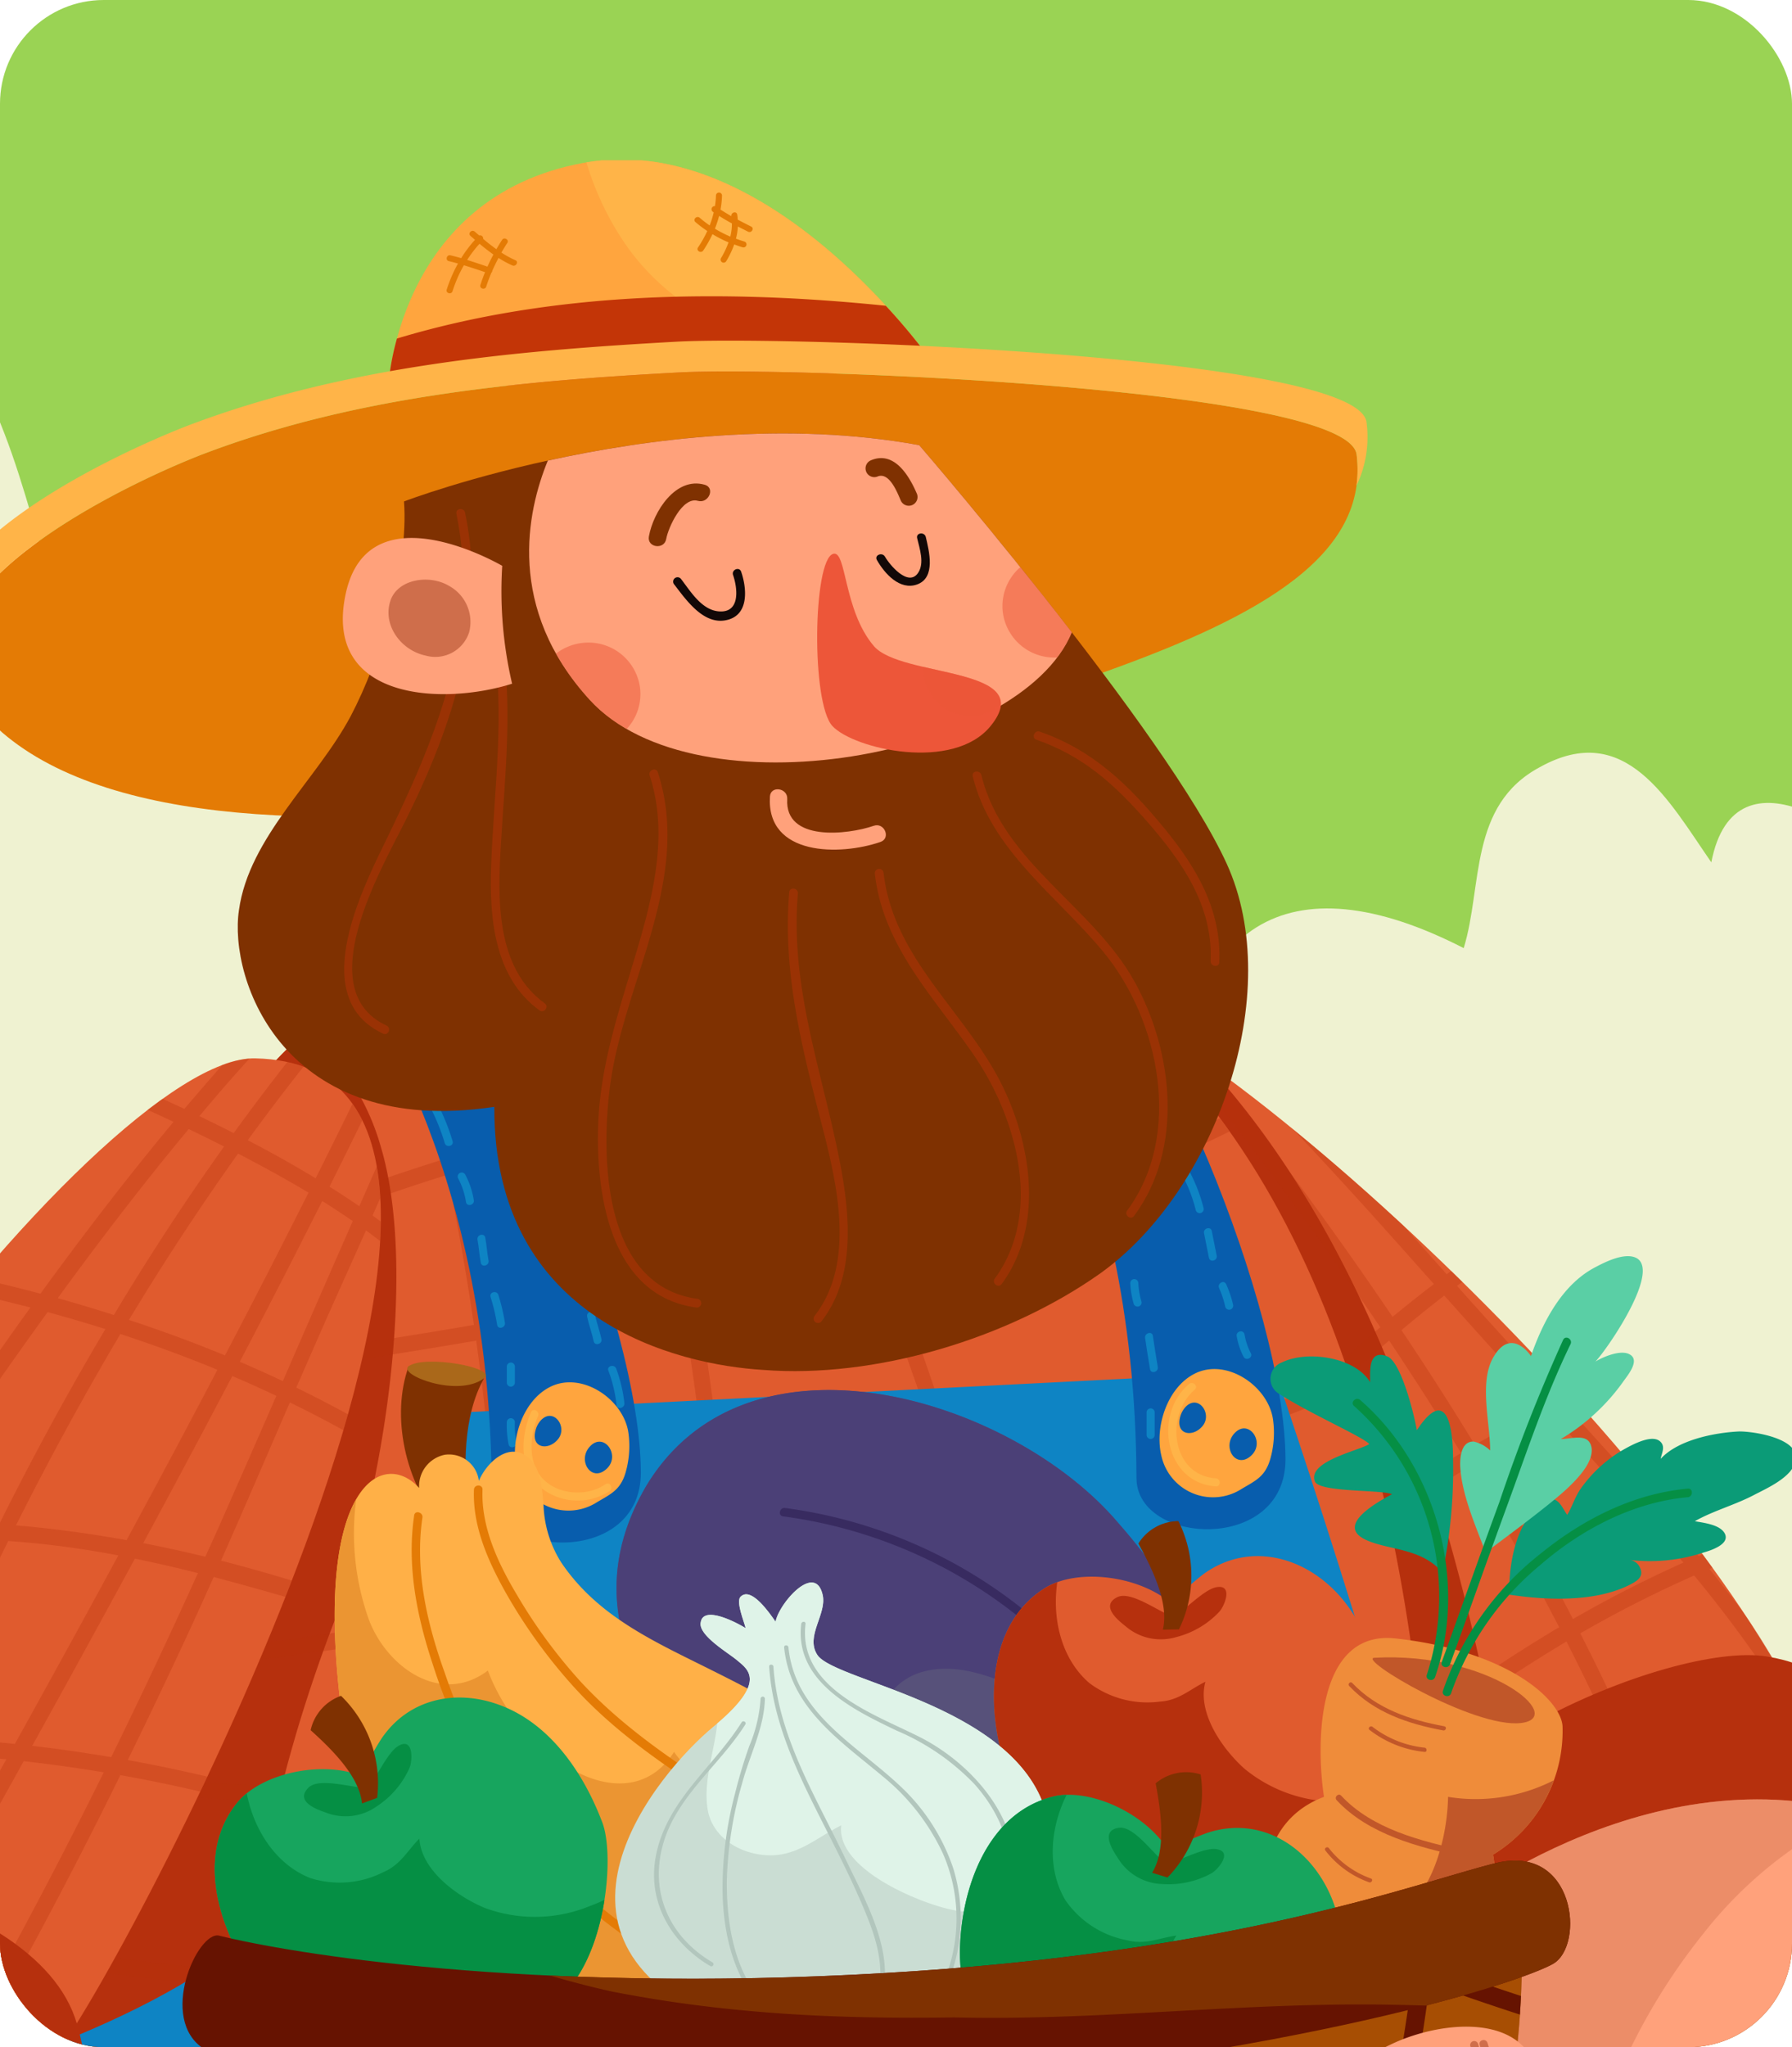 <svg xmlns="http://www.w3.org/2000/svg" xmlns:xlink="http://www.w3.org/1999/xlink" width="190" height="217" viewBox="0 0 190 217">
  <defs>
    <clipPath id="clip-path">
      <rect id="Rectángulo_405786" data-name="Rectángulo 405786" width="190" height="217" rx="11" transform="translate(180.051 3466)" fill="#9ad354"/>
    </clipPath>
    <clipPath id="clip-path-2">
      <rect id="Rectángulo_404820" data-name="Rectángulo 404820" width="266" height="200" rx="13" transform="translate(0 0.106)" fill="#fff"/>
    </clipPath>
  </defs>
  <g id="Grupo_1123437" data-name="Grupo 1123437" transform="translate(-180.051 -3466)">
    <rect id="Rectángulo_405485" data-name="Rectángulo 405485" width="190" height="217" rx="11" transform="translate(180.051 3466)" fill="#9ad354"/>
    <g id="Enmascarar_grupo_1098798" data-name="Enmascarar grupo 1098798" clip-path="url(#clip-path)">
      <g id="Enmascarar_grupo_1098770" data-name="Enmascarar grupo 1098770" transform="translate(159.051 3482.894)" clip-path="url(#clip-path-2)">
        <g id="Grupo_1112759" data-name="Grupo 1112759" transform="translate(-12.717 14.372)">
          <g id="Grupo_1112759-2" data-name="Grupo 1112759">
            <path id="Trazado_901856" data-name="Trazado 901856" d="M0,216.607c4.58-15.461,20.9-16.3,26.452-11.757,7.759,6.344,10.493,21.887,13.523,30.973,12.621-18.172,19.688,11.111,21.205,20.2,10.095-11.613,20.193,1.012,27.262,9.588,1.009-6.057,6.564-14.132,14.136-14.132,7.067.5,10.1,8.075,13.127,13.128,10.1-11.111,20.7,4.04,23.222,13.127,10.1-3.539,16.156,3.531,19.695,12.617.5-21.2,11.607-28.271,30.287-18.675,2.024-6.567.51-15.152,8.082-19.187,9.086-5.05,13.629,3.534,18.172,10.093,2.527-13.128,16.659-2.519,20.7,3.028,0-8.576,9.6-13.629,16.156-6.56,0-5.555-2.526-16.155,2.527-19.686,5.555-4.041,11.1,1,15.144,4.033-1.012-13.629,12.115-12.115,19.694-4.543,0-8.075-.509-16.156,7.572-20.193,7.572-4.039,14.132,1.009,15.144,9.091V388.176H0Z" transform="translate(0 -202.442)" fill="#eff2d1"/>
            <path id="Trazado_901857" data-name="Trazado 901857" d="M298.533,332.151a8.06,8.06,0,0,1-.358,2.522,11.038,11.038,0,0,1,.358-2.522c-.072-3.551-2.59-6.385-6.253-4.413-4.162,2.08-5.2,8.669-5.548,12.484-6.588-9.363-13.524,2.08-13.177,9.016-8.669-8.322-10.751,5.548-10.751,11.79-1.276-7.338-10.766-7.332-14.167-1.885a8.6,8.6,0,0,1-.744,1.538,7.656,7.656,0,0,1,.744-1.538c2.585-7.111-8.022-11.507-12.882-4.7,1.041-4.508,0-15.258-6.242-15.258-4.648,0-7.909,7.2-7.808,11.7a5.918,5.918,0,0,1,.18,1.479,6.755,6.755,0,0,1-.18-1.479c-1.075-4.173-6.78-4.527-10.224-2.335-4.162,2.427-4.856,7.976-5.548,12.484-5.482-5.16-13.36-1.62-12.762,5.316a6.073,6.073,0,0,1,.278,1.619,9.709,9.709,0,0,1-.278-1.619c-1.905-5.921-12.95-1.041-13.593,4.74-5.2-2.428-6.588-6.935-13.177-6.589-4.854,0-9.709,2.775-9.709,7.977-6.242-7.977-14.565-5.549-17.339,4.161-8.323-5.9-18.032-6.242-19.073,6.588-3.814-3.121-6.242-7.975-11.79-8.669-4.855-.347-10.057,3.121-11.791,7.975-.346-6.588-8.669-25.315-16.3-13.524,0-5.2,0-13.177-4.509-16.645a8.286,8.286,0,0,0-12.484,1.733c-2.428-5.895-4.508-13.87-11.79-15.951-5.895-1.388-9.709,1.733-10.75,7.628-1.04-5.2-3.814-10.4-9.71-11.1-6.242-1.041-7.282,3.121-9.363,7.629-1.733-2.775-3.121-10.056-6.242-11.1-4.854-1.387-7.282,5.2-7.629,8.669C5.609,336.4,3.769,331.73,0,329.672V433.7H312.1V323.727C306.948,322.811,300.155,325.973,298.533,332.151Z" transform="translate(0 -247.963)" fill="#eff2d1" style="mix-blend-mode: multiply;isolation: isolate"/>
          </g>
        </g>
        <g id="Grupo_1112758" data-name="Grupo 1112758" transform="translate(-27.922 0)">
          <g id="Grupo_1112757" data-name="Grupo 1112757" transform="translate(0)">
            <g id="Grupo_1112660" data-name="Grupo 1112660" transform="translate(163.528 89.357)">
              <g id="Grupo_1112659" data-name="Grupo 1112659" transform="translate(0)">
                <path id="Trazado_901710" data-name="Trazado 901710" d="M261.081,200.422c25.348,14.273,75.435,65.279,75.435,87.64,0,14.244-48.429,27.631-47.955,10.728S241.2,189.226,261.081,200.422Z" transform="translate(-256.241 -199.487)" fill="#e05b2e"/>
                <path id="Trazado_901711" data-name="Trazado 901711" d="M261.081,200.422c-19.883-11.2,27.954,81.467,27.48,98.368-.181,6.472,6.808,8.5,15.5,7.742-2.642-30.377-10.718-75.014-34.876-100.908A95.372,95.372,0,0,0,261.081,200.422Z" transform="translate(-256.241 -199.487)" fill="#b6300d"/>
              </g>
              <path id="Trazado_901712" data-name="Trazado 901712" d="M329.4,261.964c.107-.045.215-.088.324-.134q-.51-.7-1.035-1.412c-.138.058-.278.113-.415.172q-.986-1.192-1.992-2.369c-3.7-4.317-7.521-8.539-11.361-12.744.382-.161.77-.306,1.154-.461-.4-.446-.8-.89-1.2-1.336-.387.161-.775.311-1.159.476-3.709-4.054-7.426-8.1-11.076-12.2.19-.142.382-.279.572-.42q-.6-.583-1.189-1.161c-.157.119-.32.233-.478.352q-2.3-2.6-4.61-5.18c-3.95-3.658-7.887-7.1-11.688-10.2,4.816,5.079,9.5,10.288,14.145,15.527.263.3.531.59.8.887q-2.223,1.7-4.387,3.478c-6.246-9.241-12.907-18.221-19.8-26.983-1.618-1.15-3.187-2.216-4.691-3.176,8.1,10.108,15.927,20.506,23.189,31.264-.611.517-1.228,1.024-1.831,1.555-5.054,4.446-9.8,9.215-14.4,14.131.235.589.473,1.175.708,1.764,4.074-4.367,8.262-8.624,12.661-12.671,1.248-1.149,2.518-2.269,3.8-3.374q3.937,5.89,7.633,11.927-2.318,1.389-4.562,2.876a171.079,171.079,0,0,0-15.368,11.63q.338.848.672,1.69A182.782,182.782,0,0,1,298.8,254.41q2.517-1.706,5.149-3.292,5.041,8.356,9.518,17.016a178.83,178.83,0,0,0-22.682,16.1q.307.874.595,1.718a177.386,177.386,0,0,1,22.862-16.3,229.693,229.693,0,0,1,14.109,34.162.819.819,0,0,0,.28.4c.471-.2.935-.417,1.391-.633a.743.743,0,0,0-.024-.219,231.64,231.64,0,0,0-14.289-34.573,128.765,128.765,0,0,1,12.07-6.134,131.435,131.435,0,0,1,13.767,20.156,73.692,73.692,0,0,0-8.344-15.952Q331.348,264.377,329.4,261.964ZM296.747,236.65q2.234-1.875,4.54-3.665,5.351,5.989,10.769,11.916c-2.566,1.179-5.075,2.492-7.521,3.908Q300.775,242.65,296.747,236.65Zm18.185,30.621q-4.464-8.665-9.525-17.017a85.58,85.58,0,0,1,7.83-4.049c3.518,3.87,7.026,7.745,10.48,11.666q1.488,1.688,2.931,3.416A130.932,130.932,0,0,0,314.932,267.271Z" transform="translate(-262.763 -201.906)" fill="#b6300d" opacity="0.3"/>
              <path id="Trazado_901713" data-name="Trazado 901713" d="M321.583,365.81s-11.432-1.723-10.869-17.235,31.516-28.627,41.82-26.953S359,330.076,359,330.076s11.482,7.448,9.082,18.914S342.673,370.321,321.583,365.81Z" transform="translate(-279.809 -252.286)" fill="#b6300d"/>
            </g>
            <g id="Grupo_1112661" data-name="Grupo 1112661" transform="translate(195.904 173.839)">
              <path id="Trazado_901714" data-name="Trazado 901714" d="M360.914,349.287c8.52,10.074-1.29,42.739-42.531,55.729l-5.059-20.5,5.059-23.077S338.4,344.5,360.914,349.287Z" transform="translate(-313.324 -348.436)" fill="#ffa17b"/>
              <path id="Trazado_901715" data-name="Trazado 901715" d="M318.383,361.44l-5.059,23.077,5.059,20.5a86.144,86.144,0,0,0,18.55-8.251,23.489,23.489,0,0,0,.913-3.358c.433-2.273,1.407-9.631-2.056-10.065a64.867,64.867,0,0,1,11.146-20.669A44.2,44.2,0,0,1,359.6,351.635c.623-.336,1.348-.758,2.134-1.2a9.494,9.494,0,0,0-.82-1.144C338.4,344.5,318.383,361.44,318.383,361.44Z" transform="translate(-313.324 -348.436)" fill="#cf6e4b" opacity="0.4"/>
            </g>
            <g id="Grupo_1112662" data-name="Grupo 1112662" transform="translate(45.575 78.675)">
              <path id="Trazado_901716" data-name="Trazado 901716" d="M76.037,204.125C58.27,236,38.635,291.273,53.569,341.214h146.88s19.28-118.021-36.529-153.745C148.253,177.441,92.191,175.145,76.037,204.125Z" transform="translate(-48.281 -180.654)" fill="#e05b2e"/>
              <path id="Trazado_901717" data-name="Trazado 901717" d="M87.2,267.074c4.914-12.716,8.794-36.611,4.8-50A25.442,25.442,0,0,0,84.2,204.806a35.187,35.187,0,0,0-8.162,9.772c-17.768,31.873-37.4,87.148-22.469,137.089H86.685C77.089,336.562,72.168,305.983,87.2,267.074Z" transform="translate(-48.281 -191.107)" fill="#b6300d"/>
              <path id="Trazado_901718" data-name="Trazado 901718" d="M193.482,290.592a223.161,223.161,0,0,0-2.36-24.075q5.541-1.189,11.037-2.57c-.071-.588-.145-1.174-.221-1.762q-5.524,1.383-11.1,2.587a228.93,228.93,0,0,0-6.4-28.183q5.578-1.988,11.045-4.261c-.175-.544-.358-1.084-.539-1.626q-5.439,2.269-10.992,4.249-3.013-9.979-6.907-19.705-1.331-3.319-2.738-6.6,4.064-1.666,7.994-3.621-.5-.708-1.017-1.4-3.757,1.852-7.645,3.452-1.3-3.019-2.661-6.016c2.947.153,5.887.373,8.825.624q-.737-.928-1.5-1.824-4.048-.316-8.1-.509-2.673-5.836-5.534-11.582c-.147-.1-.286-.2-.433-.294a22.763,22.763,0,0,0-2.231-1.24q3.264,6.457,6.291,13.031a225.381,225.381,0,0,0-29.31.689q-3.946-9.752-8.387-19.295c-.622,0-1.246.01-1.873.022q4.517,9.59,8.49,19.433c-4.791.478-9.57,1.121-14.331,1.957-.193.035-.385.075-.579.109-1.347-6.929-2.818-13.832-4.37-20.718q-.852.108-1.7.23,2.329,10.363,4.377,20.808a192.189,192.189,0,0,0-19.918,4.938q-1.428-6.71-3.167-13.346c-.585-2.226-1.21-4.441-1.852-6.652q-.8.362-1.582.748,2.814,9.8,4.942,19.761-4.7,1.468-9.322,3.121A94.788,94.788,0,0,0,67.365,222.15q-.679,1.525-1.349,3.087c7.418-5.691,16.038-9.61,24.817-12.759q4.24-1.523,8.558-2.863,1.633,7.914,2.8,15.912c-12.823,2.2-25.721,4-38.624,5.64q-.355.892-.7,1.795c13.226-1.678,26.43-3.516,39.566-5.768a266.353,266.353,0,0,1,2.421,27.125c.011.284.014.57.023.855a407.2,407.2,0,0,1-49.509,6.466c-.516.033-1.032.056-1.548.086q-.2.847-.4,1.7a398.023,398.023,0,0,0,44.148-5.111c2.459-.419,4.911-.868,7.359-1.331q.231,8.748-.137,17.488a330.894,330.894,0,0,1-53.137-2.6q-.156.835-.306,1.674a332.678,332.678,0,0,0,49.937,2.7c1.138-.018,2.278-.044,3.417-.07q-.494,9.889-1.753,19.713a432.116,432.116,0,0,1-53.8-5.536c-.047.571-.092,1.143-.132,1.716a428.852,428.852,0,0,0,53.7,5.589,259.89,259.89,0,0,1-4.963,26.409A249.166,249.166,0,0,1,49.02,314.51c.047.61.1,1.217.153,1.827a250.986,250.986,0,0,0,48.164,9.356c-.67,2.687-1.372,5.367-2.127,8.034q-1.064,3.763-2.258,7.487H94.71c1.592-5.08,3.046-10.2,4.328-15.359,8.714.809,17.472,1.241,26.239,1.345.834.01,1.667.014,2.5.019q-.585,5-1.34,9.989-.306,2.005-.644,4.005h1.649q1.141-6.975,1.95-13.981c12.42.072,24.831-.2,37.2-1.019q.106,7.5-.181,15H168.1q.277-7.552.164-15.109,11.383-.8,22.715-2.29-.81,8.734-2.223,17.4h1.707q1.4-8.771,2.211-17.622,4.736-.654,9.459-1.451c.265-.046.529-.1.793-.141q.07-.883.138-1.8-5.1.9-10.233,1.636a246.8,246.8,0,0,0,.722-29.536q5.2-.767,10.39-1.672c-.011-.573-.024-1.15-.037-1.728Q198.7,289.813,193.482,290.592Zm-1.7.253q-12.855,1.857-25.81,2.994c-.263-2.067-.539-4.131-.846-6.193-.805-5.414-1.806-10.771-2.954-16.085q8.02-1.121,15.982-2.511,5.686-1,11.344-2.18A235.874,235.874,0,0,1,191.779,290.845Zm-60.58-15.96q14.713-1.109,29.336-3.1,2.316,11.019,3.745,22.2c-10.944.945-21.91,1.559-32.843,1.923Q131.621,285.4,131.2,274.885Zm-24.565-18.226c7.145-1.379,14.254-2.92,21.344-4.555Q129,262.635,129.5,273.2q-6.525.475-13.041.815-4.978.262-9.973.4c.028-.625.064-1.25.087-1.874Q106.857,264.6,106.634,256.659ZM129.447,250q-1.367-13.71-3.529-27.345,9.189-2,18.3-4.393,1.7,4.607,3.35,9.226c1.984,5.545,3.88,11.107,5.649,16.7-5.252,1.361-10.516,2.657-15.773,3.924Q133.452,249.077,129.447,250Zm8.455-.235c5.288-1.273,10.569-2.577,15.833-3.946,2.006,6.449,3.829,12.955,5.381,19.557q.552,2.346,1.06,4.7c-9.657,1.294-19.358,2.273-29.058,3.008q-.472-10.685-1.505-21.356Q133.76,250.757,137.9,249.761Zm51.321,15.358c-9.07,1.905-18.228,3.46-27.43,4.727-1.835-8.241-4.037-16.375-6.507-24.437,6.634-1.745,13.238-3.606,19.781-5.672q3.973-1.257,7.907-2.639A216.6,216.6,0,0,1,189.223,265.119Zm-10.91-41.938c1.525,4.047,2.9,8.148,4.159,12.285-9.086,3.183-18.359,5.871-27.687,8.314-2.713-8.719-5.729-17.358-8.909-25.96q7.535-2.023,14.978-4.343c4.006-1.256,7.98-2.641,11.887-4.192Q175.669,216.174,178.312,223.181Zm-9.243-22.227q1.528,3.364,2.991,6.757a231.546,231.546,0,0,1-26.781,8.492q-.826-2.214-1.664-4.429-1.942-5.128-3.981-10.224A220.37,220.37,0,0,1,169.069,200.953Zm-45.727,2.764c4.814-.868,9.657-1.525,14.518-2.005q2.984,7.421,5.758,14.923-2.595.675-5.178,1.327-6.372,1.611-12.792,3.006-1.377-8.582-3.012-17.115C122.87,203.809,123.106,203.759,123.342,203.717Zm-22.292,5.393a200.379,200.379,0,0,1,19.883-4.932q1.638,8.557,3.033,17.159-10,2.154-20.074,3.895Q102.7,217.133,101.05,209.111Zm3.083,17.785q9.4-1.639,18.752-3.59c.451-.1.9-.2,1.354-.294q2.158,13.641,3.569,27.363-10.587,2.415-21.233,4.479A266.045,266.045,0,0,0,104.133,226.9Zm2.271,49.241q11.581-.3,23.176-1.133.429,10.472.258,20.954c-.589.019-1.179.04-1.768.057q-11.734.339-23.428-.067Q105.9,286.088,106.4,276.137Zm21.557,49.437q-6.2-.092-12.373-.316-8.093-.3-16.155-1.035a261.509,261.509,0,0,0,4.984-26.509q4.581.151,9.167.2c5.4.044,10.8-.021,16.211-.154C129.585,307.034,128.992,316.31,127.961,325.573Zm1.621.026c1.016-9.266,1.6-18.564,1.813-27.876q16.568-.459,33.109-1.983.584,4.771,1.016,9.557.862,9.632,1.052,19.3C154.256,325.456,141.893,325.743,129.582,325.6Zm61.555-3.523q-11.4,1.574-22.908,2.407-.3-14.484-2.044-28.9,12.237-1.157,24.383-2.838c.423-.06.847-.128,1.271-.188.105,2.814.172,5.628.181,8.44Q192.047,311.554,191.136,322.076Z" transform="translate(-48.598 -180.655)" fill="#b6300d" opacity="0.3"/>
            </g>
            <g id="Grupo_1112695" data-name="Grupo 1112695" transform="translate(42.342 81.659)">
              <path id="Trazado_901719" data-name="Trazado 901719" d="M42.58,343.951s24.8-6.567,35.47-17.924c11.491-12.235,21.074-53.3,21.074-53.3l85.227-4.329s15.624,45.35,19.552,68.117v63.033H42.58Z" transform="translate(-42.58 -221.613)" fill="#0e84c4"/>
              <path id="Trazado_901720" data-name="Trazado 901720" d="M119.578,192.019s14.946,18.73,15.056,54.494c.022,7.14,15.822,7.978,15.8-1.994-.041-15.834-13.861-49.57-23.547-56.123Z" transform="translate(-75.906 -186.989)" fill="#085dad"/>
              <path id="Trazado_901721" data-name="Trazado 901721" d="M240.08,189.537s14.946,18.73,15.056,54.494c.022,7.14,15.821,7.979,15.8-1.994-.043-15.833-13.863-49.57-23.548-56.122Z" transform="translate(-128.061 -185.915)" fill="#085dad"/>
              <g id="Grupo_1112663" data-name="Grupo 1112663" transform="translate(73.625 70.705)">
                <path id="Trazado_901722" data-name="Trazado 901722" d="M234.748,320.455c-.035-2.966-.269-5.929-.6-8.876-.12-1.082-1.83-1.094-1.708,0,1,8.956,1.065,18.292-2.042,26.867-3.527,9.74-12.074,15.852-22.045,17.844a26.386,26.386,0,0,1-27.921-11.961c-5.446-8.5-6.61-19.164-6.284-29.058a89.179,89.179,0,0,1,11.98-1.677,370.283,370.283,0,0,1,43.8-1.162.855.855,0,0,0,0-1.709,376.311,376.311,0,0,0-43.8,1.162,86.215,86.215,0,0,0-13.041,1.88.866.866,0,0,0-.628.823c-.4,10.11.8,20.593,5.853,29.532a27.788,27.788,0,0,0,24.526,14.411c9.632.047,19.542-4.488,25.321-12.241C233.594,339,234.847,329.3,234.748,320.455Z" transform="translate(-172.387 -310.575)" fill="#085dad"/>
                <path id="Trazado_901723" data-name="Trazado 901723" d="M183.177,325.669a4.945,4.945,0,0,1-2.172.2c-1.075-.23-1.532,1.417-.454,1.649a6.842,6.842,0,0,0,3.081-.2C184.7,327.054,184.248,325.406,183.177,325.669Z" transform="translate(-175.654 -317.096)" fill="#085dad"/>
                <path id="Trazado_901724" data-name="Trazado 901724" d="M195.858,324.6a12.149,12.149,0,0,1-2.6.373.855.855,0,0,0,0,1.709,14.144,14.144,0,0,0,3.054-.436C197.383,325.99,196.928,324.342,195.858,324.6Z" transform="translate(-181.062 -316.634)" fill="#085dad"/>
                <path id="Trazado_901725" data-name="Trazado 901725" d="M209.548,322.816a10.822,10.822,0,0,1-2.4.375.855.855,0,0,0,0,1.709,12.957,12.957,0,0,0,2.853-.435A.856.856,0,0,0,209.548,322.816Z" transform="translate(-187.074 -315.861)" fill="#085dad"/>
                <path id="Trazado_901726" data-name="Trazado 901726" d="M220.684,322.784a.855.855,0,0,0,0,1.71h2.829a.855.855,0,0,0,0-1.71Z" transform="translate(-192.933 -315.859)" fill="#085dad"/>
                <path id="Trazado_901727" data-name="Trazado 901727" d="M235.547,322.465a4.626,4.626,0,0,1-2.174.2.855.855,0,0,0-.453,1.649,6.285,6.285,0,0,0,3.08-.2C237.072,323.853,236.617,322.2,235.547,322.465Z" transform="translate(-198.325 -315.709)" fill="#085dad"/>
                <path id="Trazado_901728" data-name="Trazado 901728" d="M247.755,322.43a.856.856,0,0,0,0,1.71h3.233a.856.856,0,0,0,0-1.71Z" transform="translate(-204.649 -315.706)" fill="#085dad"/>
                <path id="Trazado_901729" data-name="Trazado 901729" d="M264.5,322.074a.855.855,0,0,0,0,1.709h2.223a.855.855,0,0,0,0-1.709Z" transform="translate(-211.895 -315.552)" fill="#085dad"/>
              </g>
              <g id="Grupo_1112664" data-name="Grupo 1112664" transform="translate(57.012 12.554)">
                <path id="Trazado_901730" data-name="Trazado 901730" d="M143.163,208.681c.845,1.367,1.585,2.8,2.429,4.163.289.469,1.029.041.738-.43-.845-1.367-1.585-2.8-2.429-4.164-.288-.468-1.028-.039-.738.431Z" transform="translate(-143.096 -208.048)" fill="#0e84c4"/>
              </g>
              <g id="Grupo_1112676" data-name="Grupo 1112676" transform="translate(51.809 17.583)">
                <g id="Grupo_1112665" data-name="Grupo 1112665" transform="translate(9.355 2.973)">
                  <path id="Trazado_901731" data-name="Trazado 901731" d="M150.452,222.667a19.978,19.978,0,0,0,1.778,3.746c.31.451,1.051.024.737-.431a18.98,18.98,0,0,1-1.691-3.541c-.21-.5-1.038-.28-.824.226Z" transform="translate(-150.417 -222.158)" fill="#0e84c4"/>
                </g>
                <g id="Grupo_1112666" data-name="Grupo 1112666" transform="translate(12.332 10.058)">
                  <path id="Trazado_901732" data-name="Trazado 901732" d="M155.673,235.186a19.853,19.853,0,0,1,.5,3.009.427.427,0,0,0,.854,0,21.336,21.336,0,0,0-.535-3.237c-.1-.542-.919-.311-.824.227Z" transform="translate(-155.665 -234.65)" fill="#0e84c4"/>
                </g>
                <g id="Grupo_1112667" data-name="Grupo 1112667" transform="translate(14.738 15.804)">
                  <path id="Trazado_901733" data-name="Trazado 901733" d="M159.938,245.3c.5,1.336,1.056,2.654,1.561,3.99.193.51,1.019.29.824-.226-.5-1.337-1.056-2.654-1.561-3.991-.193-.511-1.02-.29-.824.227Z" transform="translate(-159.908 -244.779)" fill="#0e84c4"/>
                </g>
                <g id="Grupo_1112668" data-name="Grupo 1112668" transform="translate(17.012 22.899)">
                  <path id="Trazado_901734" data-name="Trazado 901734" d="M163.929,257.823c.188.88.506,1.724.694,2.6.115.538.938.311.824-.227-.188-.88-.506-1.724-.694-2.6-.115-.539-.939-.31-.824.227Z" transform="translate(-163.918 -257.289)" fill="#0e84c4"/>
                </g>
                <g id="Grupo_1112669" data-name="Grupo 1112669">
                  <path id="Trazado_901735" data-name="Trazado 901735" d="M133.989,217.55a21.629,21.629,0,0,1,1.865,4.409c.174.521,1,.3.824-.227a22.659,22.659,0,0,0-1.952-4.612.427.427,0,0,0-.737.43Z" transform="translate(-133.924 -216.916)" fill="#0e84c4"/>
                </g>
                <g id="Grupo_1112670" data-name="Grupo 1112670" transform="translate(3.3 8.15)">
                  <path id="Trazado_901736" data-name="Trazado 901736" d="M139.8,231.923a8.039,8.039,0,0,1,.824,2.5c.108.541.932.311.824-.227a8.751,8.751,0,0,0-.91-2.7.427.427,0,0,0-.738.43Z" transform="translate(-139.743 -231.284)" fill="#0e84c4"/>
                </g>
                <g id="Grupo_1112671" data-name="Grupo 1112671" transform="translate(5.391 14.743)">
                  <path id="Trazado_901737" data-name="Trazado 901737" d="M143.437,243.446c.151.8.195,1.624.347,2.429.1.541.926.311.824-.227-.153-.805-.2-1.624-.347-2.429-.1-.542-.926-.311-.824.227Z" transform="translate(-143.429 -242.909)" fill="#0e84c4"/>
                </g>
                <g id="Grupo_1112672" data-name="Grupo 1112672" transform="translate(6.764 20.828)">
                  <path id="Trazado_901738" data-name="Trazado 901738" d="M145.873,254.16a20.639,20.639,0,0,1,.694,2.949c.091.542.915.312.824-.227a20.375,20.375,0,0,0-.694-2.949c-.17-.522-1-.3-.824.226Z" transform="translate(-145.85 -253.637)" fill="#0e84c4"/>
                </g>
                <g id="Grupo_1112673" data-name="Grupo 1112673" transform="translate(8.507 28.285)">
                  <path id="Trazado_901739" data-name="Trazado 901739" d="M148.922,267.2v1.737a.428.428,0,0,0,.855,0V267.2a.428.428,0,0,0-.855,0Z" transform="translate(-148.922 -266.784)" fill="#0e84c4"/>
                </g>
                <g id="Grupo_1112674" data-name="Grupo 1112674" transform="translate(8.507 34.184)">
                  <path id="Trazado_901740" data-name="Trazado 901740" d="M148.922,277.6a10.3,10.3,0,0,0,.189,2.368c.125.537.949.309.824-.227a9.36,9.36,0,0,1-.158-2.141.428.428,0,0,0-.855,0Z" transform="translate(-148.922 -277.185)" fill="#0e84c4"/>
                </g>
                <g id="Grupo_1112675" data-name="Grupo 1112675" transform="translate(19.245 28.647)">
                  <path id="Trazado_901741" data-name="Trazado 901741" d="M167.888,267.934a15.172,15.172,0,0,1,.867,3.644c.078.543.9.31.824-.227a15.126,15.126,0,0,0-.867-3.644c-.205-.5-1.032-.282-.824.227Z" transform="translate(-167.855 -267.423)" fill="#0e84c4"/>
                </g>
              </g>
              <g id="Grupo_1112686" data-name="Grupo 1112686" transform="translate(122.929 22.982)">
                <g id="Grupo_1112677" data-name="Grupo 1112677" transform="translate(8.866 2.228)">
                  <path id="Trazado_901742" data-name="Trazado 901742" d="M275,231a16.358,16.358,0,0,1,1.518,3.889.428.428,0,0,0,.825-.227,17.248,17.248,0,0,0-1.606-4.092c-.268-.482-1.006-.05-.738.43Z" transform="translate(-274.945 -230.363)" fill="#0e84c4"/>
                </g>
                <g id="Grupo_1112678" data-name="Grupo 1112678" transform="translate(11.3 8.651)">
                  <path id="Trazado_901743" data-name="Trazado 901743" d="M279.247,242.222q.259,1.3.52,2.6c.109.54.931.311.824-.226q-.259-1.3-.52-2.6c-.108-.54-.932-.311-.824.227Z" transform="translate(-279.237 -241.687)" fill="#0e84c4"/>
                </g>
                <g id="Grupo_1112679" data-name="Grupo 1112679" transform="translate(12.867 14.363)">
                  <path id="Trazado_901744" data-name="Trazado 901744" d="M282.046,252.409a10.175,10.175,0,0,1,.651,1.979.428.428,0,0,0,.825-.227,11.14,11.14,0,0,0-.738-2.184c-.238-.5-.976-.062-.737.431Z" transform="translate(-281.999 -251.758)" fill="#0e84c4"/>
                </g>
                <g id="Grupo_1112680" data-name="Grupo 1112680" transform="translate(14.765 19.584)">
                  <path id="Trazado_901745" data-name="Trazado 901745" d="M285.36,261.5a7.371,7.371,0,0,0,.736,2.184c.291.466,1.031.039.739-.432a6.743,6.743,0,0,1-.652-1.979c-.13-.535-.955-.309-.823.227Z" transform="translate(-285.346 -260.963)" fill="#0e84c4"/>
                </g>
                <g id="Grupo_1112681" data-name="Grupo 1112681" transform="translate(0)">
                  <path id="Trazado_901746" data-name="Trazado 901746" d="M259.347,226.946a27.875,27.875,0,0,1,1.04,3.991c.13.536.954.309.824-.227a27.63,27.63,0,0,0-1.042-3.99c-.2-.5-1.029-.284-.822.226Z" transform="translate(-259.314 -226.435)" fill="#0e84c4"/>
                </g>
                <g id="Grupo_1112682" data-name="Grupo 1112682" transform="translate(1.763 6.915)">
                  <path id="Trazado_901747" data-name="Trazado 901747" d="M262.427,239.163a20.145,20.145,0,0,0,.693,3.3c.17.522.994.3.825-.227a19.953,19.953,0,0,1-.694-3.3c-.078-.545-.9-.311-.824.227Z" transform="translate(-262.422 -238.626)" fill="#0e84c4"/>
                </g>
                <g id="Grupo_1112683" data-name="Grupo 1112683" transform="translate(3.487 14.038)">
                  <path id="Trazado_901748" data-name="Trazado 901748" d="M265.462,251.6a9.826,9.826,0,0,0,.362,2.2.428.428,0,0,0,.825-.228,8.638,8.638,0,0,1-.332-1.969.428.428,0,0,0-.855,0Z" transform="translate(-265.462 -251.184)" fill="#0e84c4"/>
                </g>
                <g id="Grupo_1112684" data-name="Grupo 1112684" transform="translate(5.058 19.753)">
                  <path id="Trazado_901749" data-name="Trazado 901749" d="M268.237,261.8c.159,1.1.337,2.2.521,3.3.089.543.914.313.824-.226-.183-1.1-.361-2.2-.521-3.3-.077-.544-.9-.312-.824.226Z" transform="translate(-268.232 -261.26)" fill="#0e84c4"/>
                </g>
                <g id="Grupo_1112685" data-name="Grupo 1112685" transform="translate(5.222 27.745)">
                  <path id="Trazado_901750" data-name="Trazado 901750" d="M268.52,275.764v2.428a.428.428,0,0,0,.855,0v-2.428a.428.428,0,0,0-.855,0Z" transform="translate(-268.52 -275.351)" fill="#0e84c4"/>
                </g>
              </g>
              <g id="Grupo_1112690" data-name="Grupo 1112690" transform="translate(129.521 46.565)">
                <g id="Grupo_1112688" data-name="Grupo 1112688">
                  <g id="Grupo_1112687" data-name="Grupo 1112687">
                    <path id="Trazado_901751" data-name="Trazado 901751" d="M282.967,273.343c-.513-3.532-4.949-6.567-8.337-4.824-2.861,1.471-4.2,5.583-3.518,8.589a5.609,5.609,0,0,0,8.544,3.6c1.453-.863,2.454-1.275,3-3.081A10.141,10.141,0,0,0,282.967,273.343Zm-7.448.683c-1,1.257-2.9,1-2.4-.917a2.462,2.462,0,0,1,.606-1.109C275.045,270.667,276.552,272.731,275.52,274.026Zm5.2,3.1c-1.63,1.616-3.214-.809-1.842-2.3C280.355,273.221,282.148,275.706,280.717,277.126Z" transform="translate(-270.937 -268.013)" fill="#ffa53e"/>
                  </g>
                </g>
                <g id="Grupo_1112689" data-name="Grupo 1112689" transform="translate(0.92 1.478)">
                  <path id="Trazado_901752" data-name="Trazado 901752" d="M274.765,270.726c-3.826,3.248-2.543,10.509,2.847,10.851.549.034.546-.819,0-.855-4.7-.3-5.434-6.685-2.242-9.392.42-.357-.187-.959-.605-.6Z" transform="translate(-272.56 -270.618)" fill="#ffb448"/>
                </g>
              </g>
              <g id="Grupo_1112694" data-name="Grupo 1112694" transform="translate(61.175 47.973)">
                <g id="Grupo_1112692" data-name="Grupo 1112692" transform="translate(0)">
                  <g id="Grupo_1112691" data-name="Grupo 1112691">
                    <path id="Trazado_901753" data-name="Trazado 901753" d="M162.467,275.825c-.513-3.532-4.95-6.566-8.338-4.825-2.861,1.471-4.2,5.585-3.517,8.591a5.607,5.607,0,0,0,8.543,3.6c1.454-.862,2.454-1.276,3-3.081A10.168,10.168,0,0,0,162.467,275.825Zm-7.448.682c-1,1.259-2.9,1-2.4-.915a2.462,2.462,0,0,1,.606-1.109C154.543,273.15,156.051,275.213,155.019,276.507Zm5.2,3.1c-1.629,1.616-3.215-.809-1.842-2.3C159.854,275.7,161.648,278.189,160.216,279.608Z" transform="translate(-150.437 -270.495)" fill="#ffa53e"/>
                  </g>
                </g>
                <g id="Grupo_1112693" data-name="Grupo 1112693" transform="translate(0.919 2.94)">
                  <path id="Trazado_901754" data-name="Trazado 901754" d="M152.849,275.9c-1,2.239-1.264,5.461.446,7.46a6.232,6.232,0,0,0,7.876.914c.448-.312.022-1.053-.431-.737-2.062,1.438-5.484,1.113-6.989-1-1.234-1.729-.98-4.373-.164-6.21.221-.5-.515-.934-.738-.43Z" transform="translate(-152.057 -275.678)" fill="#ffb448"/>
                </g>
              </g>
            </g>
            <g id="Grupo_1112724" data-name="Grupo 1112724" transform="translate(68.271 116.258)">
              <g id="Grupo_1112721" data-name="Grupo 1112721" transform="translate(3.423)">
                <g id="Grupo_1112699" data-name="Grupo 1112699" transform="translate(42.598 14.192)">
                  <path id="Trazado_901755" data-name="Trazado 901755" d="M268.226,363.581c1.891,3.993,3.574,9.495,2.59,13.92l8.016-1.115c.274-5.658-3.312-11.915-7.993-14.831Z" transform="translate(-212.193 -310.725)" fill="#7f3101"/>
                  <path id="Trazado_901756" data-name="Trazado 901756" d="M280.729,386.968c.893-1.184-5.939-1.737-8.016,1.115C271.618,389.586,279.467,388.639,280.729,386.968Z" transform="translate(-214.09 -321.307)" fill="#aa681a"/>
                  <path id="Trazado_901757" data-name="Trazado 901757" d="M231.241,325.577c4.8,2.852,10.525-2.705,1.766-23.2a61.5,61.5,0,0,0-10.372-16.338c-11.082-13.109-39.185-21.926-50.047-3.934-4.467,7.652-4.055,14.991.391,22.666,4.747,8.237,14.171,9.937,23.006,11.422,6.626,1.116,13.145,1.871,18.541,6.244a12.142,12.142,0,0,1,3.592,5.318c.559,1.4,1.341,3.328,2.553,4.062,2.675,1.623,4.5-1.387,4.735-3.666a3.189,3.189,0,0,0,4.264,1.589A3.4,3.4,0,0,0,231.241,325.577Z" transform="translate(-169.435 -271.938)" fill="#57517a"/>
                  <path id="Trazado_901758" data-name="Trazado 901758" d="M172.979,304.768a17.645,17.645,0,0,0,5.026,5.561c3.872-5.507,14.142-7.643,19.2-3.6,1.3-4.669,5.422-5.929,9.884-4.924a20.4,20.4,0,0,1,11.516,7.392c3.679-5.041,10.3-2.8,13.6,1.413a27.187,27.187,0,0,1,5.061,11.875c.842-3.641.023-10.091-4.26-20.114a61.5,61.5,0,0,0-10.372-16.338c-11.082-13.109-39.185-21.926-50.047-3.934C168.122,289.754,168.534,297.093,172.979,304.768Z" transform="translate(-169.435 -271.938)" fill="#4b4077"/>
                  <g id="Grupo_1112698" data-name="Grupo 1112698" transform="translate(15.072 12.495)">
                    <g id="Grupo_1112696" data-name="Grupo 1112696" transform="translate(2.241)">
                      <path id="Trazado_901759" data-name="Trazado 901759" d="M244.1,332.186c-.816-5.391-3.436-10.211-6.564-14.6A66.451,66.451,0,0,0,227.052,305.8a51.151,51.151,0,0,0-26.54-11.824c-.576-.077-.788.807-.208.885a50.692,50.692,0,0,1,25.6,11.156,63.91,63.91,0,0,1,10.155,11.079c3.353,4.47,6.288,9.52,7.136,15.118.088.573.995.552.909-.025Z" transform="translate(-199.96 -293.968)" fill="#382b60"/>
                    </g>
                    <g id="Grupo_1112697" data-name="Grupo 1112697" transform="translate(0 17.047)">
                      <path id="Trazado_901760" data-name="Trazado 901760" d="M237.127,349.645c-.964-3.673-3.551-6.687-6.225-9.269a56.034,56.034,0,0,0-9.614-7.38c-7.557-4.622-16.319-6.554-24.74-8.954-.564-.16-.77.725-.209.884,8.136,2.318,16.469,4.216,23.865,8.481a55.165,55.165,0,0,1,9.3,6.906c2.879,2.6,5.748,5.754,6.755,9.6.149.567,1.018.3.868-.266Z" transform="translate(-196.008 -324.023)" fill="#382b60"/>
                    </g>
                  </g>
                </g>
                <g id="Grupo_1112703" data-name="Grupo 1112703" transform="translate(12.71 11.181)">
                  <path id="Trazado_901761" data-name="Trazado 901761" d="M136.351,282.821c-.639-4.369-.639-10.125,1.6-14.067l-7.993-1.279c-1.918,5.328-.32,12.362,3.3,16.519Z" transform="translate(-122.106 -266.995)" fill="#7f3101"/>
                  <path id="Trazado_901762" data-name="Trazado 901762" d="M130.467,267.109c-1.2.869,5.172,3.4,7.993,1.279C139.947,267.271,132.164,265.878,130.467,267.109Z" transform="translate(-122.617 -266.628)" fill="#aa681a"/>
                  <path id="Trazado_901763" data-name="Trazado 901763" d="M125.694,287.3c-3.757-4.134-10.857-.493-8.477,21.671a61.493,61.493,0,0,0,5.134,18.658c6.761,15.777,31.054,32.432,46.705,18.408,6.512-6.011,8.265-13.149,6.262-21.787-2.129-9.267-10.644-13.65-18.657-17.656-6.01-3.006-12.02-5.636-15.9-11.395a12.14,12.14,0,0,1-1.878-6.136c-.125-1.5-.309-3.576-1.253-4.633-2.082-2.335-4.709.011-5.6,2.121a3.19,3.19,0,0,0-3.611-2.767A3.4,3.4,0,0,0,125.694,287.3Z" transform="translate(-116.739 -273.914)" fill="#ffb047"/>
                  <path id="Trazado_901764" data-name="Trazado 901764" d="M175.317,328.091a17.68,17.68,0,0,0-3.179-6.789c-5.315,4.133-15.762,3.169-19.413-2.18-2.609,4.084-6.921,4.084-10.891,1.815a20.391,20.391,0,0,1-8.849-10.439c-4.992,3.745-10.665-.339-12.593-5.332a27.209,27.209,0,0,1-1.365-12.835c-1.87,3.238-2.974,9.643-1.81,20.481a61.494,61.494,0,0,0,5.134,18.658c6.761,15.777,31.054,32.432,46.705,18.408C175.567,343.867,177.32,336.73,175.317,328.091Z" transform="translate(-116.739 -277.753)" fill="#eb9532"/>
                  <g id="Grupo_1112702" data-name="Grupo 1112702" transform="translate(8.168 13.135)">
                    <g id="Grupo_1112700" data-name="Grupo 1112700" transform="translate(0 2.825)">
                      <path id="Trazado_901765" data-name="Trazado 901765" d="M131.405,295.1c-.8,5.393.3,10.77,2,15.883a66.446,66.446,0,0,0,6.58,14.341,51.144,51.144,0,0,0,21.918,19.073c.529.242.99-.54.458-.784a50.709,50.709,0,0,1-21.214-18.161,63.885,63.885,0,0,1-6.469-13.565c-1.9-5.256-3.228-10.943-2.4-16.546.085-.573-.79-.818-.875-.242Z" transform="translate(-131.14 -294.767)" fill="#e47b05"/>
                    </g>
                    <g id="Grupo_1112701" data-name="Grupo 1112701" transform="translate(6.592)">
                      <path id="Trazado_901766" data-name="Trazado 901766" d="M142.773,290.224c-.155,3.794,1.438,7.433,3.241,10.685a56.05,56.05,0,0,0,7.033,9.87c5.874,6.633,13.687,11.044,21.036,15.8.493.318.947-.467.459-.784-7.1-4.6-14.514-8.852-20.339-15.093a55.15,55.15,0,0,1-6.871-9.326c-1.992-3.333-3.813-7.183-3.652-11.154.025-.586-.883-.583-.907,0Z" transform="translate(-142.763 -289.786)" fill="#e47b05"/>
                    </g>
                  </g>
                </g>
                <g id="Grupo_1112704" data-name="Grupo 1112704" transform="translate(0 46.604)">
                  <path id="Trazado_901767" data-name="Trazado 901767" d="M124.471,330.17c-4.611-1.687-9.591-.638-12.454,3.568a28.951,28.951,0,0,0-2.142,3.974c-4.2-1.665-10.434-.293-13.023,2.673-4.784,5.669-1.96,13.922,1.851,19.109,5.76,7.749,19.552,13.709,25.536,2.79,10.439,3.459,13.056-14.721,11.179-19.647C133.422,337.365,129.865,332.127,124.471,330.17Z" transform="translate(-94.33 -329.22)" fill="#17a55e"/>
                  <path id="Trazado_901768" data-name="Trazado 901768" d="M121.033,338.275c1.632-.939,1.481,1.632,1.16,2.349a9.463,9.463,0,0,1-3.459,4.059,5.709,5.709,0,0,1-5.42.658c-.856-.294-3.306-1.137-1.841-2.623,1.246-1.265,5.488.315,6.252-.108S119.77,339,121.033,338.275Z" transform="translate(-101.552 -332.973)" fill="#058f44"/>
                  <path id="Trazado_901769" data-name="Trazado 901769" d="M122.96,359.459c-2.885-1.2-6.723-3.954-6.939-7.343-1.3,1.3-1.987,2.779-3.839,3.559a10.249,10.249,0,0,1-7.743.611c-3.628-1.436-5.976-5.108-6.716-8.967a7.175,7.175,0,0,0-.871.821c-4.784,5.669-1.96,13.922,1.851,19.109,5.76,7.749,19.552,13.709,25.536,2.79,6.9,2.287,10.385-4.885,11.409-11.433-.5.236-1.012.457-1.551.652A15.358,15.358,0,0,1,122.96,359.459Z" transform="translate(-94.33 -336.975)" fill="#058f44"/>
                  <path id="Trazado_901770" data-name="Trazado 901770" d="M117.695,340.491c-.275-2.949-3.412-5.925-5.448-7.769a5.026,5.026,0,0,1,3.224-3.64A12.9,12.9,0,0,1,119.3,339.9Z" transform="translate(-102.085 -329.082)" fill="#7f3101"/>
                </g>
                <g id="Grupo_1112705" data-name="Grupo 1112705" transform="translate(82.617 28.075)">
                  <path id="Trazado_901771" data-name="Trazado 901771" d="M275.054,305.667c-3.8-3.108-8.846-3.754-12.934-.724a29.1,29.1,0,0,0-3.328,3.048c-3.418-2.953-9.758-3.709-13.179-1.758-6.381,3.781-6.429,12.5-4.537,18.655,2.894,9.21,13.958,19.375,23.2,11.031,8.721,6.7,17.171-9.609,17.016-14.881C281.144,315.406,279.5,309.291,275.054,305.667Z" transform="translate(-239.992 -299.254)" fill="#e05b2e"/>
                  <path id="Trazado_901772" data-name="Trazado 901772" d="M272.947,308.762c1.851-.35.863,2.03.322,2.6a9.453,9.453,0,0,1-4.6,2.694,5.711,5.711,0,0,1-5.334-1.16c-.712-.56-2.748-2.16-.876-3.083,1.592-.786,5.08,2.1,5.94,1.953S271.516,309.032,272.947,308.762Z" transform="translate(-249.382 -301.743)" fill="#b6300d"/>
                  <path id="Trazado_901773" data-name="Trazado 901773" d="M266.547,327.62c-2.331-2.078-5.049-5.945-4.138-9.215-1.653.8-2.79,1.969-4.8,2.1a10.246,10.246,0,0,1-7.513-1.968c-2.953-2.548-3.965-6.787-3.393-10.678a6.866,6.866,0,0,0-1.093.489c-6.381,3.781-6.429,12.5-4.537,18.655,2.894,9.21,13.958,19.375,23.2,11.031,5.766,4.429,11.413-1.2,14.533-7.046q-.818.092-1.679.107A15.352,15.352,0,0,1,266.547,327.62Z" transform="translate(-239.991 -301.367)" fill="#b6300d"/>
                  <path id="Trazado_901774" data-name="Trazado 901774" d="M269.578,307.927c.71-2.875-1.274-6.717-2.591-9.126a5.03,5.03,0,0,1,4.243-2.379,12.909,12.909,0,0,1,.056,11.476Z" transform="translate(-251.675 -296.414)" fill="#7f3101"/>
                </g>
                <g id="Grupo_1112712" data-name="Grupo 1112712" transform="translate(42.452 34.594)">
                  <path id="Trazado_901775" data-name="Trazado 901775" d="M182.1,316.146c-.863-.738-4.084-2.61-3.857-3.971.227-1.928,3.857,0,4.766.568-.114-.568-1.021-2.723-.568-3.291,1.135-1.248,3.177,1.816,3.745,2.61.34-1.929,4.2-6.354,4.992-2.837.454,2.042-1.864,4.37-.567,6.352,1.928,2.951,22.236,5.435,24.505,17.807s-10.269,30.639-33.526,21.677-7.77-27.117-1.985-31.882S183.241,317.12,182.1,316.146Z" transform="translate(-169.177 -307.908)" fill="#caddd3"/>
                  <path id="Trazado_901776" data-name="Trazado 901776" d="M222.026,333.384c-2.269-12.372-22.577-14.856-24.505-17.807-1.3-1.982,1.022-4.309.567-6.352-.795-3.517-4.653.908-4.992,2.837-.568-.794-2.61-3.858-3.745-2.61-.453.568.454,2.722.568,3.291-.908-.568-4.538-2.5-4.766-.568-.227,1.362,2.995,3.233,3.857,3.971,1.112.95,3.184,2.209-2.1,6.7-.318,3.029-1.47,6.04-1.036,8.986.453,3.177,3.63,4.992,6.693,4.992,2.949,0,4.992-1.928,7.489-3.177-.568,4.652,8.394,8.281,11.8,8.963a15.032,15.032,0,0,0,9.8-1.442A18.312,18.312,0,0,0,222.026,333.384Z" transform="translate(-176.087 -307.908)" fill="#dff3e8"/>
                  <g id="Grupo_1112711" data-name="Grupo 1112711" transform="translate(4.122 4.164)">
                    <g id="Grupo_1112706" data-name="Grupo 1112706" transform="translate(15.549)">
                      <path id="Trazado_901777" data-name="Trazado 901777" d="M203.919,315.466c-.741,6.093,5.509,9.112,10.11,11.315a24.819,24.819,0,0,1,8.248,5.668c2.935,3.274,4.734,7.8,3.206,12.114-.1.276.341.395.438.12,2.536-7.162-3.4-14.166-9.435-17.216-4.866-2.458-12.945-5.164-12.113-12,.036-.29-.419-.287-.454,0Z" transform="translate(-203.859 -315.249)" fill="#b2c6bd"/>
                    </g>
                    <g id="Grupo_1112707" data-name="Grupo 1112707" transform="translate(13.792 2.495)">
                      <path id="Trazado_901778" data-name="Trazado 901778" d="M200.763,319.866c.644,6.4,5.9,9.854,10.429,13.65a23.113,23.113,0,0,1,6.4,8.185,17.19,17.19,0,0,1,.316,13.049c-.1.276.341.395.437.12a17.915,17.915,0,0,0,.336-11.621,21.1,21.1,0,0,0-5.712-8.776c-4.623-4.342-11.044-7.6-11.748-14.608-.029-.289-.483-.292-.454,0Z" transform="translate(-200.762 -319.648)" fill="#b2c6bd"/>
                    </g>
                    <g id="Grupo_1112708" data-name="Grupo 1112708" transform="translate(12.205 4.537)">
                      <path id="Trazado_901779" data-name="Trazado 901779" d="M197.964,323.466c.44,6.59,3.608,12.432,6.523,18.214,1.437,2.851,2.877,5.751,4.038,8.726,1.235,3.158,1.944,6.735.134,9.817a.227.227,0,0,0,.392.229c3.13-5.329-.664-11.7-2.982-16.582-3.12-6.574-7.155-12.959-7.652-20.4-.02-.289-.474-.293-.454,0Z" transform="translate(-197.963 -323.248)" fill="#b2c6bd"/>
                    </g>
                    <g id="Grupo_1112709" data-name="Grupo 1112709" transform="translate(7.26 7.939)">
                      <path id="Trazado_901780" data-name="Trazado 901780" d="M193.283,329.466a15.529,15.529,0,0,1-1.2,5.016,52.364,52.364,0,0,0-1.511,5.032,39.309,39.309,0,0,0-1.323,10.156c.052,5.4,1.522,10.938,6.077,14.255.236.173.462-.221.229-.391-4.73-3.445-5.895-9.291-5.853-14.82a41.033,41.033,0,0,1,1.637-10.336c.79-2.941,2.326-5.829,2.4-8.912a.227.227,0,0,0-.454,0Z" transform="translate(-189.246 -329.247)" fill="#b2c6bd"/>
                    </g>
                    <g id="Grupo_1112710" data-name="Grupo 1112710" transform="translate(0 10.547)">
                      <path id="Trazado_901781" data-name="Trazado 901781" d="M185.732,333.952c-3.03,4.8-7.945,8.276-9.087,14.132-.953,4.887,1.607,9.263,5.765,11.705a.227.227,0,0,0,.23-.392c-4.524-2.657-6.669-7.342-5.259-12.458s6-8.412,8.743-12.759c.157-.248-.235-.476-.391-.227Z" transform="translate(-176.445 -333.845)" fill="#b2c6bd"/>
                    </g>
                  </g>
                </g>
                <g id="Grupo_1112719" data-name="Grupo 1112719" transform="translate(102.991)">
                  <path id="Trazado_901782" data-name="Trazado 901782" d="M298.126,318.323c-8.245-.915-8.509,10.665-7.6,16.791-6.352,2.383-7.26,9.19-5.444,14.75-7.49,1.206-12.367,32.262-6.7,34.017,4.764,1.475,18.181-14.653,21.556-22.445a10.093,10.093,0,0,0,.681-6.232,12.5,12.5,0,0,0,7.828-13.963,15.357,15.357,0,0,0,7.376-13.5C315.825,325.074,310.379,319.685,298.126,318.323Z" transform="translate(-275.912 -277.8)" fill="#ef8c3a"/>
                  <path id="Trazado_901783" data-name="Trazado 901783" d="M310.954,321.939c-1.85.1,10.539,7.482,15.53,6.916S323.106,321.265,310.954,321.939Z" transform="translate(-290.998 -279.367)" fill="#c15729"/>
                  <path id="Trazado_901784" data-name="Trazado 901784" d="M303.684,346.629c-.113,6.24-3.29,15.657-11.119,12.935a25.911,25.911,0,0,1-5.785,14.749c-2.339,2.9-6.317,4.694-9.682,2.291-1.762,8.618-1.733,17.857,1.286,18.792,4.764,1.475,18.181-14.653,21.557-22.445a10.093,10.093,0,0,0,.681-6.232,12.5,12.5,0,0,0,7.828-13.963,15.072,15.072,0,0,0,6.432-7.879A18.252,18.252,0,0,1,303.684,346.629Z" transform="translate(-275.913 -289.314)" fill="#c15729"/>
                  <g id="Grupo_1112713" data-name="Grupo 1112713" transform="translate(7.02 45.172)">
                    <path id="Trazado_901785" data-name="Trazado 901785" d="M301.853,377.48c-2.737-.242-5.991-.792-7.761-3.122-.261-.344-.854-.006-.587.345,1.941,2.555,5.328,3.192,8.348,3.457C302.29,378.2,302.286,377.517,301.853,377.48Z" transform="translate(-290.518 -347.184)" fill="#c15729"/>
                    <path id="Trazado_901786" data-name="Trazado 901786" d="M317.47,353.474c-4.549-.991-9.728-2.276-13.012-5.813-.3-.323-.779.161-.48.481,3.363,3.623,8.652,4.973,13.31,5.988C317.716,354.223,317.9,353.567,317.47,353.474Z" transform="translate(-295.039 -335.646)" fill="#c15729"/>
                    <path id="Trazado_901787" data-name="Trazado 901787" d="M316.314,331.658c.285.054.406-.383.12-.437-3.642-.678-7.16-1.838-9.77-4.594-.2-.213-.522.109-.322.321C309,329.758,312.592,330.967,316.314,331.658Z" transform="translate(-296.075 -326.558)" fill="#c15729"/>
                    <path id="Trazado_901788" data-name="Trazado 901788" d="M310.452,334.843c-.229-.178-.552.142-.322.321a11.442,11.442,0,0,0,5.833,2.335c.29.035.286-.419,0-.453A10.9,10.9,0,0,1,310.452,334.843Z" transform="translate(-297.708 -330.121)" fill="#c15729"/>
                    <path id="Trazado_901789" data-name="Trazado 901789" d="M306.747,360.7a9.871,9.871,0,0,1-4.459-3.207c-.163-.243-.555-.016-.391.226a10.211,10.211,0,0,0,4.62,3.372C306.783,361.208,307.012,360.815,306.747,360.7Z" transform="translate(-294.163 -339.901)" fill="#c15729"/>
                    <path id="Trazado_901790" data-name="Trazado 901790" d="M293.725,387.861a7,7,0,0,1-5.059-2.429c-.187-.226-.507.1-.32.32a7.449,7.449,0,0,0,5.379,2.564C294.017,388.336,294.015,387.881,293.725,387.861Z" transform="translate(-288.29 -352.006)" fill="#c15729"/>
                  </g>
                  <g id="Grupo_1112718" data-name="Grupo 1112718" transform="translate(8.941)">
                    <path id="Trazado_901791" data-name="Trazado 901791" d="M336.28,296.977c0-2.812.447-6.14,2.276-8.55.538-.714,1.384-1.964,2.457-1.562.715.222,1.028,1.115,1.429,1.65.534-.847.8-1.875,1.429-2.767a14.388,14.388,0,0,1,4.24-3.973c.849-.491,3.261-1.919,4.2-1.027.581.536.134,1.249.044,1.83,1.831-2.009,5.67-2.768,8.261-2.9,1.428-.045,6.742.715,6.025,3.215-.446,1.652-2.945,2.767-4.33,3.482-2.009,1.071-4.375,1.7-6.339,2.813.939.178,2.768.357,3.215,1.384.445,1.071-1.473,1.7-2.231,1.919a18.234,18.234,0,0,1-7.9.8,1.383,1.383,0,0,1,1.115.848c.357.8-.112,1.244-.76,1.607C344.628,298.427,337.172,297.066,336.28,296.977Z" transform="translate(-310.981 -261.094)" fill="#0b9b77"/>
                    <path id="Trazado_901792" data-name="Trazado 901792" d="M329.833,278.327c-1.027-2.767-2.512-6.045-2.688-9.081-.045-.981.088-2.722,1.427-2.678a3.7,3.7,0,0,1,1.743.938c0-2.9-1.178-7.19.312-9.823,1.919-3.393,4.018-.18,4.018-.18,1.25-3.615,3.3-7.544,6.742-9.374,1.074-.573,2.948-1.518,4.2-1.116,3.171,1.028-2.857,9.779-4.107,11.073.8-.491,2.768-1.339,3.7-.715.982.626-.221,2.1-.67,2.724a21.7,21.7,0,0,1-6.7,6.207c1.162,0,2.992-.715,3.26.938.223,1.651-1.786,3.572-2.858,4.555C336.119,273.668,332.022,276.675,329.833,278.327Z" transform="translate(-307.024 -246.916)" fill="#5acfa5"/>
                    <path id="Trazado_901793" data-name="Trazado 901793" d="M309.913,288.443a52.637,52.637,0,0,0,1.122-11.926c.01-4.421-.977-7.5-3.838-3.171-.447-2.411-1.782-7.279-3.126-7.815-2.037-.812-1.829,1.521-1.829,2.725-1.607-2.678-6.7-3.393-9.332-2.1a1.85,1.85,0,0,0-.224,3.393c3.036,1.965,8.886,4.555,9.465,5.269-1.116.715-6.609,1.831-5.76,3.974.492,1.16,7.1.849,8.172,1.339-1.653.893-6.027,3.325-2.768,4.841C304.206,286.091,307.688,285.805,309.913,288.443Z" transform="translate(-291.676 -254.9)" fill="#0b9b77"/>
                    <g id="Grupo_1112717" data-name="Grupo 1112717" transform="translate(8.718 8.636)">
                      <g id="Grupo_1112714" data-name="Grupo 1112714" transform="translate(9.538 16.003)">
                        <path id="Trazado_901794" data-name="Trazado 901794" d="M324.762,312.036a30.81,30.81,0,0,1,9.483-13.61c4.346-3.762,9.823-6.632,15.607-7.158.577-.054.583-.963,0-.909-5.845.534-11.208,3.3-15.7,6.967a31.546,31.546,0,0,0-10.26,14.468c-.178.558.7.8.875.242Z" transform="translate(-323.863 -290.356)" fill="#058f44"/>
                      </g>
                      <g id="Grupo_1112715" data-name="Grupo 1112715" transform="translate(0 6.491)">
                        <path id="Trazado_901795" data-name="Trazado 901795" d="M315.782,303.074c3.522-10.12.129-22.369-7.944-29.372-.441-.381-1.084.257-.642.642a27.061,27.061,0,0,1,7.711,28.489c-.193.554.685.79.875.241Z" transform="translate(-307.047 -273.585)" fill="#058f44"/>
                      </g>
                      <g id="Grupo_1112716" data-name="Grupo 1112716" transform="translate(9.418)">
                        <path id="Trazado_901796" data-name="Trazado 901796" d="M324.556,296.76c2.015-5.569,3.984-11.155,6.021-16.714,2.109-5.756,4.065-11.693,6.753-17.212.255-.525-.528-.985-.783-.459a182.41,182.41,0,0,0-6.748,17.165c-2.073,5.646-4.074,11.32-6.12,16.979-.2.551.679.787.876.241Z" transform="translate(-323.652 -262.142)" fill="#058f44"/>
                      </g>
                    </g>
                  </g>
                </g>
                <g id="Grupo_1112720" data-name="Grupo 1112720" transform="translate(79.006 54.65)">
                  <path id="Trazado_901797" data-name="Trazado 901797" d="M271.9,356.334c-2.645-4.137-7.241-6.32-12.069-4.712a28.913,28.913,0,0,0-4.112,1.863c-2.329-3.87-8.12-6.558-11.978-5.77-7.241,1.609-10,9.884-10.113,16.32-.115,9.654,7.24,22.755,18.618,17.7,6.206,9.082,19.308-3.792,20.8-8.848C274.656,367.483,275,361.162,271.9,356.334Z" transform="translate(-233.626 -345.134)" fill="#17a55e"/>
                  <path id="Trazado_901798" data-name="Trazado 901798" d="M272.822,355.991c1.867.244.188,2.2-.5,2.575a9.485,9.485,0,0,1-5.21,1.13,5.711,5.711,0,0,1-4.708-2.764c-.5-.753-1.941-2.908.125-3.2,1.758-.251,4.172,3.577,5.037,3.7S271.379,355.8,272.822,355.991Z" transform="translate(-245.666 -347.792)" fill="#058f44"/>
                  <path id="Trazado_901799" data-name="Trazado 901799" d="M257.642,372.554c-1.569-2.7-2.95-7.219-1.066-10.045-1.822.252-3.266,1.005-5.212.5a10.258,10.258,0,0,1-6.529-4.206c-2.015-3.342-1.656-7.684.1-11.2a6.956,6.956,0,0,0-1.192.124c-7.241,1.609-10,9.884-10.113,16.32-.115,9.654,7.24,22.755,18.618,17.7,4.1,6,11.221,2.411,16-2.176-.539-.112-1.081-.25-1.63-.42A15.352,15.352,0,0,1,257.642,372.554Z" transform="translate(-233.626 -345.144)" fill="#058f44"/>
                  <path id="Trazado_901800" data-name="Trazado 901800" d="M269.548,353.98c1.57-2.513.88-6.782.378-9.481a5.026,5.026,0,0,1,4.77-.942,12.9,12.9,0,0,1-3.515,10.924Z" transform="translate(-249.173 -343.269)" fill="#7f3101"/>
                </g>
              </g>
              <g id="Grupo_1112723" data-name="Grupo 1112723" transform="translate(0 64.068)">
                <path id="Trazado_901801" data-name="Trazado 901801" d="M234.51,368.755s7.549,71.541-66.866,74.472S98.6,376.947,98.6,376.947,163.115,389.413,234.51,368.755Z" transform="translate(-92.717 -363.717)" fill="#7f3101"/>
                <path id="Trazado_901802" data-name="Trazado 901802" d="M238.543,413.3a100.09,100.09,0,0,0,5.507-35.665,297.05,297.05,0,0,0,42.21-8.876s7.549,71.541-66.866,74.472c-.446.018-.875.02-1.315.035A65.754,65.754,0,0,0,238.543,413.3Z" transform="translate(-144.467 -363.717)" fill="#e47b05" opacity="0.4"/>
                <path id="Trazado_901803" data-name="Trazado 901803" d="M103.936,380.167c-.948-.143-1.748-.272-2.366-.374a217.937,217.937,0,0,0,12.261,20.857c-2.9,3.065-5.958,5.975-9.134,8.748.237.623.486,1.242.748,1.866q4.956-4.278,9.481-9a151.981,151.981,0,0,0,17.783,21.633q1.495,1.5,3.039,2.941a89.188,89.188,0,0,1-10.347,8.945q.852.559,1.738,1.091a92.247,92.247,0,0,0,10.011-8.749,161.481,161.481,0,0,0,23.5,17.673c1.411.052,2.844.078,4.321.073a298.508,298.508,0,0,0,16.364-25.239c.142-.248.285-.5.429-.743q13.516,7.442,27.721,13.509c-.094.216-.2.428-.291.644,1.051-.711,2.059-1.449,3.03-2.206a198.289,198.289,0,0,0,9.066-26.818c2.9,1.078,5.822,2.079,8.757,3.042q.37-.887.711-1.773c-3.016-.988-6.02-2.014-9-3.126a211.482,211.482,0,0,0,4.528-23.843q4.753,1.721,9.555,3.278c.047-.686.082-1.338.112-1.975q-4.734-1.55-9.415-3.251c.067-.551.15-1.1.214-1.653a.961.961,0,0,0-1.905-.25c-.048.408-.109.815-.158,1.223-1.3-.483-2.6-.982-3.9-1.477q-1.694.391-3.372.759c2.331.908,4.669,1.8,7.016,2.666a210.35,210.35,0,0,1-4.484,23.833A231.578,231.578,0,0,1,196,391.714a111.771,111.771,0,0,0,4.168-12.5c-.695.109-1.382.214-2.072.318a110.455,110.455,0,0,1-3.78,11.288c-5.26-2.785-10.393-5.792-15.4-8.969-1.046.095-2.09.185-3.123.268q8.653,5.625,17.809,10.483a205.65,205.65,0,0,1-12.562,24.749q-6.334-3.548-12.47-7.438c-4.005-2.547-8.059-5.209-12.062-8.008a186.558,186.558,0,0,0,9.284-19.127c-.713.036-1.425.071-2.13.1a183.428,183.428,0,0,1-8.73,17.92,141.367,141.367,0,0,1-20.983-17.883c-.916-.04-1.813-.081-2.7-.126A139.843,139.843,0,0,0,153.967,402.5a119.987,119.987,0,0,1-16.906,22.973c-1.069-1.012-2.126-2.04-3.162-3.093a156.647,156.647,0,0,1-17.6-21.58,137.546,137.546,0,0,0,14.044-18.052c-.755-.041-1.5-.082-2.228-.127a135.06,135.06,0,0,1-12.906,16.564A215.326,215.326,0,0,1,103.936,380.167ZM182.7,418.274A212.953,212.953,0,0,0,195.286,393.5a234.121,234.121,0,0,0,24.2,10.828,196.142,196.142,0,0,1-9.255,27.334A304.994,304.994,0,0,1,182.7,418.274Zm-44.241,8.5a122.074,122.074,0,0,0,17.08-23.169c3.922,2.742,7.9,5.345,11.839,7.826q6.268,3.934,12.721,7.536-.267.459-.533.913a300.25,300.25,0,0,1-16.435,25.248A156.7,156.7,0,0,1,138.458,426.77Z" transform="translate(-94.041 -366.271)" fill="#661301"/>
                <g id="Grupo_1112722" data-name="Grupo 1112722">
                  <path id="Trazado_901804" data-name="Trazado 901804" d="M92.184,367.83c-2.268-.567-6.554,8.859-1.592,12.022s27.316,8.427,71.957,4.488,67.644-11.584,71.055-13.517,2.373-12.766-6.061-10.685-27.361,9.514-65.048,11.67S99.537,369.667,92.184,367.83Z" transform="translate(-88.295 -359.873)" fill="#661301"/>
                  <path id="Trazado_901805" data-name="Trazado 901805" d="M257.255,360.137c-8.435,2.081-27.361,9.514-65.048,11.67a342.5,342.5,0,0,1-35.264.247c2.146.618,4.3,1.19,6.46,1.672,12.18,2.4,23.914,2.958,36.425,2.771,15.236.37,30.345-1.594,45.807-1.353,1.422.021,2.816.054,4.189.1,7.673-1.98,12.136-3.652,13.492-4.421C266.727,368.887,265.689,358.057,257.255,360.137Z" transform="translate(-118.007 -359.873)" fill="#7f3101"/>
                </g>
              </g>
            </g>
            <g id="Grupo_1112736" data-name="Grupo 1112736" transform="translate(0 95.29)">
              <g id="Grupo_1112725" data-name="Grupo 1112725" transform="translate(0)">
                <path id="Trazado_901806" data-name="Trazado 901806" d="M49.731,209.949c-16.563-.331-69.537,68.179-68.3,101.592.245,6.61,39.722,13.707,47.4,3.671S86.45,210.684,49.731,209.949Z" transform="translate(26.237 -209.948)" fill="#e05b2e"/>
                <path id="Trazado_901807" data-name="Trazado 901807" d="M63.1,226.626q.408-.919.812-1.842a28.47,28.47,0,0,0-.375-3.349q-.669,1.537-1.344,3.069c-.167.378-.332.758-.5,1.137q-1.555-1.065-3.162-2.069,1.757-3.51,3.481-7.039a12.62,12.62,0,0,0-1.048-1.729q-1.932,3.947-3.9,7.879-3.533-2.136-7.2-4.036,2.866-3.942,5.9-7.777a13.132,13.132,0,0,0-1.712-.506q-2.912,3.713-5.679,7.527-1.809-.917-3.637-1.8c.831-.989,1.664-1.975,2.51-2.951.919-1.061,1.858-2.105,2.8-3.15a10.348,10.348,0,0,0-2.873.679q-2.036,2.308-4.025,4.659c-.77-.362-1.544-.714-2.316-1.069-.518.371-1.044.757-1.58,1.17.915.421,1.83.839,2.741,1.268C37.085,222.6,32.4,228.7,27.884,234.91q-3.271-.866-6.579-1.608-.614.724-1.227,1.463,3.39.745,6.743,1.616c-4.37,6.059-8.594,12.22-12.728,18.413q-1.442,2.161-2.855,4.341c-3.083.1-6.16.329-9.23.644q-.582.929-1.153,1.862c3.068-.336,6.144-.579,9.225-.71-4.413,6.877-8.61,13.9-12.478,21.085-2.652.157-5.3.39-7.947.67q-.4.9-.785,1.8c2.595-.29,5.192-.531,7.791-.7A220.082,220.082,0,0,0-16.485,313.53a9.615,9.615,0,0,0,1.514,1.08A220.56,220.56,0,0,1-1.345,283.664q6.874-.366,13.75-.164C7.927,294.066,3.816,304.792-.048,315.555c-.406,1.13-.8,2.265-1.2,3.4q.845.154,1.707.292c4.258-12,8.769-23.949,13.744-35.685q5.04.2,10.065.706c-6.575,11.853-13.2,23.674-19.793,35.516.618.066,1.236.129,1.855.182,6.586-11.835,13.212-23.65,19.78-35.5q4.256.481,8.489,1.183c-5.793,11.7-11.955,23.22-18.575,34.472.7-.044,1.4-.1,2.071-.175q9.748-16.653,18.262-34,4.252.756,8.472,1.744.375-.787.753-1.584-4.2-.989-8.44-1.761,2.86-5.834,5.609-11.72,1.785-3.823,3.5-7.677c2.546.663,5.079,1.379,7.611,2.107q.342-.868.678-1.737c-1.614-.481-3.23-.955-4.853-1.4q-1.325-.368-2.658-.707c2.472-5.574,4.876-11.174,7.3-16.768q2.871,1.4,5.677,2.944c.166-.564.33-1.127.487-1.686q-2.712-1.48-5.481-2.83,1.771-4.076,3.573-8.137c1.267-2.842,2.546-5.68,3.816-8.524.508.365,1,.747,1.5,1.122.039-.7.065-1.384.072-2.054C63.678,227.061,63.4,226.837,63.1,226.626Zm-14.263-6.561c2.433,1.259,4.837,2.574,7.2,3.976.09.053.178.11.268.164q-4.353,8.663-8.854,17.252c-3.344-1.383-6.743-2.628-10.183-3.763Q42.707,228.671,48.837,220.066Zm-2.188,22.913q-4.756,9.061-9.633,18.058-4.57-.818-9.19-1.324-1.267-.136-2.535-.241,5.186-10.337,11.068-20.284C39.836,240.329,43.271,241.585,46.649,242.979ZM43.6,217.463q1.888.907,3.754,1.85-6.2,8.694-11.685,17.86c-1.972-.628-3.954-1.229-5.952-1.782C34.169,229.281,38.765,223.28,43.6,217.463Zm-20.14,26.682q2.567-3.658,5.186-7.28,3.082.841,6.124,1.8-6,10.114-11.252,20.676-5.1-.35-10.214-.255C16.6,254.047,20,249.074,23.457,244.144ZM13.122,281.812q-6.761-.223-13.53.1,1.974-3.65,4.058-7.243c2.717-4.673,5.568-9.268,8.5-13.808q5.254-.139,10.525.158Q17.615,271.266,13.122,281.812Zm12.047.829q-5.11-.539-10.243-.767,4.5-10.507,9.543-20.744c.854.062,1.706.132,2.56.213,3.08.29,6.111.748,9.113,1.312Q30.707,272.675,25.169,282.641Zm10.215,1.4q-4.174-.71-8.372-1.2Q32.5,272.941,37.9,263c2.242.455,4.467.974,6.683,1.531Q40.136,274.356,35.384,284.045Zm11.129-23.779c-.376.847-.767,1.688-1.147,2.534-2.183-.531-4.377-1.016-6.583-1.44q4.777-8.829,9.444-17.712,2.354,1,4.67,2.1Q49.725,253.019,46.514,260.266Zm7.069-16.082q-2.262-1.069-4.559-2.053,4.437-8.482,8.739-17.034,1.645,1.028,3.237,2.126Q57.272,235.695,53.582,244.184Z" transform="translate(25.326 -209.968)" fill="#b6300d" opacity="0.3"/>
                <path id="Trazado_901808" data-name="Trazado 901808" d="M18.681,396.505s10.659-4.475,6.308-19.374-37.576-20.021-47.156-15.868-4.2,9.783-4.2,9.783-9.3,10.035-4.161,20.562S-.658,406.053,18.681,396.505Z" transform="translate(32.073 -274.838)" fill="#b6300d"/>
              </g>
              <g id="Grupo_1112735" data-name="Grupo 1112735" transform="translate(3.403 100.422)">
                <path id="Trazado_901809" data-name="Trazado 901809" d="M43.056,418.379a16.692,16.692,0,0,1,6.925-18.292c2.132-1.42,16.339-6.67,14.741-.355-.909,3.6-7.459,4.8-9.768,7.457-2.487,3.02-3.906,7.815-2.841,11.366,5.86-6.747,21.727-10.12,28.853-3.462,1.2,1.117,3.019,4.084,1.776,5.505-1.066,1.243-6.833.443-8.254.443-5.328,0-11.01-.178-14.739,4.084,10.209-1.315,25.04-.416,22.731,5.4-1.789,4.505-15.8,1.884-21.843,4.9,3.4,2.664,11.9,1.777,15.45,2.131,8.17.89,3.426,6.645-4.617,7.282-11.041.876-21.969.5-28.895-8.731-47.492,10.771-78.826-20.762-65.607-38.143S17.606,387.927,19,392.648C26.054,416.535,43.056,418.379,43.056,418.379Z" transform="translate(26.073 -387.001)" fill="#ffa17b"/>
                <g id="Grupo_1112726" data-name="Grupo 1112726" transform="translate(40.563 2.415)" opacity="0.4">
                  <path id="Trazado_901810" data-name="Trazado 901810" d="M55.518,415.82c5.216,4.425,14.223,9.482,21.335,9.323a26.532,26.532,0,0,1-2.844-4.921c-3.177-.471-17.672-4.112-24.057-25.732-.31-1.048-1.906-2.224-4.34-3.232C44.455,400.142,49.371,410.81,55.518,415.82Z" transform="translate(-45.442 -391.259)" fill="#cf6e4b"/>
                </g>
                <g id="Grupo_1112727" data-name="Grupo 1112727" transform="translate(93.725 39.958)">
                  <path id="Trazado_901811" data-name="Trazado 901811" d="M139.218,457.859a3.992,3.992,0,0,0,.68,3.078c.344.432.944-.177.6-.6a3.274,3.274,0,0,1-.43-2.474c.057-.548-.8-.542-.855,0Z" transform="translate(-139.173 -457.45)" fill="#cf6e4b"/>
                </g>
                <g id="Grupo_1112728" data-name="Grupo 1112728" transform="translate(95.216 40.392)">
                  <path id="Trazado_901812" data-name="Trazado 901812" d="M141.815,458.748c.124.516.209,1.04.333,1.555.129.536.953.309.824-.227-.124-.516-.209-1.039-.334-1.555-.129-.535-.953-.308-.824.227Z" transform="translate(-141.801 -458.215)" fill="#cf6e4b"/>
                </g>
                <g id="Grupo_1112729" data-name="Grupo 1112729" transform="translate(95.325 52.949)">
                  <path id="Trazado_901813" data-name="Trazado 901813" d="M141.994,480.767a16.623,16.623,0,0,0,.111,2.222c.072.537.927.544.854,0a16.813,16.813,0,0,1-.111-2.222.427.427,0,0,0-.854,0Z" transform="translate(-141.994 -480.354)" fill="#cf6e4b"/>
                </g>
                <g id="Grupo_1112730" data-name="Grupo 1112730" transform="translate(96.546 53.837)">
                  <path id="Trazado_901814" data-name="Trazado 901814" d="M144.257,482.333c-.013.3-.093.589-.111.889-.033.551.822.547.855,0,.018-.3.1-.589.111-.889.024-.551-.831-.549-.855,0Z" transform="translate(-144.145 -481.921)" fill="#cf6e4b"/>
                </g>
                <g id="Grupo_1112731" data-name="Grupo 1112731" transform="translate(92.571 26.408)">
                  <path id="Trazado_901815" data-name="Trazado 901815" d="M137.227,433.969a5.971,5.971,0,0,0,.28,3.214c.227.5.963.066.738-.43a5.322,5.322,0,0,1-.164-2.783c.06-.547-.795-.542-.854,0Z" transform="translate(-137.139 -433.561)" fill="#cf6e4b"/>
                </g>
                <g id="Grupo_1112732" data-name="Grupo 1112732" transform="translate(94.041 26.616)">
                  <path id="Trazado_901816" data-name="Trazado 901816" d="M139.808,434.236a3.89,3.89,0,0,0,.111,2c.188.513,1.015.291.824-.226a3.011,3.011,0,0,1-.111-1.55c.083-.539-.739-.771-.824-.227Z" transform="translate(-139.73 -433.926)" fill="#cf6e4b"/>
                </g>
                <g id="Grupo_1112733" data-name="Grupo 1112733" transform="translate(75.453 14.509)">
                  <path id="Trazado_901817" data-name="Trazado 901817" d="M106.964,413.118a2.329,2.329,0,0,0,1.409,1.966c.516.2.737-.631.227-.825a1.59,1.59,0,0,1-.812-1.369c-.086-.543-.91-.311-.824.227Z" transform="translate(-106.958 -412.581)" fill="#cf6e4b"/>
                </g>
                <g id="Grupo_1112734" data-name="Grupo 1112734" transform="translate(76.533 14.087)">
                  <path id="Trazado_901818" data-name="Trazado 901818" d="M108.941,412.453a4.9,4.9,0,0,1,.334.89c.221.5.957.069.738-.431a4.49,4.49,0,0,0-.334-.889c-.32-.441-1.062-.015-.738.43Z" transform="translate(-108.861 -411.837)" fill="#cf6e4b"/>
                </g>
              </g>
            </g>
            <g id="Grupo_1112744" data-name="Grupo 1112744" transform="translate(185.931 197.93)">
              <path id="Trazado_901819" data-name="Trazado 901819" d="M315.439,445.3c-2.62,2.058-14.726,6.18-13.641.3,1.079-5.718,14.032-5.092,17.424-8.935C319.223,436.669,322.049,440.113,315.439,445.3Z" transform="translate(-298.332 -410.716)" fill="#ffa17b"/>
              <path id="Trazado_901820" data-name="Trazado 901820" d="M321.922,396.935c-.651-6.7-8.157-6.967-14.029-4.848-3.261,1.124-14.62,7.306-11.669,12.579,1.772,3.13,11.192-1.023,13.723-2.061,7.036-2.885,9.691,2.663,9.82,3.311A14.728,14.728,0,0,0,321.922,396.935Z" transform="translate(-295.74 -390.911)" fill="#ffa17b"/>
              <path id="Trazado_901821" data-name="Trazado 901821" d="M319.16,428.008c-7.608,5.207-22.965,3.35-18.592-2.211,2.357-3,6.653-2.4,10.893-3.419,5.2-1.25,7.811-2.545,10.062-5.013C321.524,417.365,324.762,424.175,319.16,428.008Z" transform="translate(-297.496 -402.361)" fill="#ffa17b"/>
              <g id="Grupo_1112743" data-name="Grupo 1112743" transform="translate(15.974 1.419)">
                <g id="Grupo_1112737" data-name="Grupo 1112737" transform="translate(2.89 0.105)">
                  <path id="Trazado_901822" data-name="Trazado 901822" d="M329.015,394.129a4.028,4.028,0,0,1,.111,2.106.428.428,0,0,0,.824.227,4.929,4.929,0,0,0-.111-2.56.428.428,0,0,0-.825.227Z" transform="translate(-328.997 -393.599)" fill="#cf6e4b"/>
                </g>
                <g id="Grupo_1112738" data-name="Grupo 1112738" transform="translate(3.883)">
                  <path id="Trazado_901823" data-name="Trazado 901823" d="M330.772,393.937c.118.369.214.744.333,1.111.168.524.994.3.824-.227-.119-.368-.214-.742-.333-1.111-.17-.523-.994-.3-.824.226Z" transform="translate(-330.749 -393.414)" fill="#cf6e4b"/>
                </g>
                <g id="Grupo_1112739" data-name="Grupo 1112739" transform="translate(2.794 20.661)">
                  <path id="Trazado_901824" data-name="Trazado 901824" d="M328.942,430.362a1.553,1.553,0,0,1-.068,1.226c-.231.5.5.931.737.432a2.431,2.431,0,0,0,.155-1.884c-.18-.517-1.006-.3-.825.226Z" transform="translate(-328.83 -429.842)" fill="#cf6e4b"/>
                </g>
                <g id="Grupo_1112740" data-name="Grupo 1112740" transform="translate(3.907 20.543)">
                  <path id="Trazado_901825" data-name="Trazado 901825" d="M330.9,430.161a1.708,1.708,0,0,1-.07,1.116c-.223.5.514.932.738.432a2.622,2.622,0,0,0,.154-1.773.427.427,0,0,0-.822.226Z" transform="translate(-330.792 -429.633)" fill="#cf6e4b"/>
                </g>
                <g id="Grupo_1112741" data-name="Grupo 1112741" transform="translate(0 29.653)">
                  <path id="Trazado_901826" data-name="Trazado 901826" d="M324.017,446.106a3.123,3.123,0,0,1-.1.887.428.428,0,0,0,.824.228,4,4,0,0,0,.126-1.115.428.428,0,0,0-.855,0Z" transform="translate(-323.903 -445.694)" fill="#cf6e4b"/>
                </g>
                <g id="Grupo_1112742" data-name="Grupo 1112742" transform="translate(1.223 29.434)">
                  <path id="Trazado_901827" data-name="Trazado 901827" d="M326.172,445.718c-.018.187-.092.365-.111.555-.051.548.8.544.855,0,.018-.187.092-.365.111-.555.052-.548-.8-.543-.855,0Z" transform="translate(-326.059 -445.308)" fill="#cf6e4b"/>
                </g>
              </g>
            </g>
            <g id="Grupo_1112756" data-name="Grupo 1112756" transform="translate(42.342)">
              <g id="Grupo_1112746" data-name="Grupo 1112746">
                <path id="Trazado_901828" data-name="Trazado 901828" d="M126.706,66.411s.769-20.5,20.826-24.116,37.446,21.9,37.446,21.9Z" transform="translate(-78.991 -41.943)" fill="#ffa53e"/>
                <path id="Trazado_901829" data-name="Trazado 901829" d="M198.972,61.461c-5.145-6.456-19.3-21.888-35.162-19.189a31.008,31.008,0,0,0,4.153,8.7C174.928,60.957,187.534,63.706,198.972,61.461Z" transform="translate(-95.05 -41.95)" fill="#ffb448"/>
                <path id="Trazado_901830" data-name="Trazado 901830" d="M127.659,72.007a27.188,27.188,0,0,0-.953,5.478l58.272-2.211a66.56,66.56,0,0,0-5.488-6.74C162.279,66.761,144.267,67,127.659,72.007Z" transform="translate(-78.991 -53.017)" fill="#c33507"/>
                <path id="Trazado_901831" data-name="Trazado 901831" d="M47.4,116.1c-7.553-10.716,15.131-22,24.479-25.669,16.34-6.266,33.737-7.838,50.907-8.758,12.071-.588,70.763,1.663,71.641,8.715,1.318,10.589-9.992,17.065-26.658,23.027C140.927,123.022,65.039,141.127,47.4,116.1Z" transform="translate(-44.011 -59.101)" fill="#e47b05"/>
                <path id="Trazado_901832" data-name="Trazado 901832" d="M70.449,87.938c16.34-6.266,33.737-7.838,50.907-8.758,12.071-.588,70.763,1.663,71.641,8.715a12.64,12.64,0,0,1-.019,3.308,11.9,11.9,0,0,0,1.07-6.738c-.877-7.052-60.7-9.16-73.006-8.542-17.5.963-35.243,2.576-51.913,8.884-9.537,3.7-32.69,15.035-25.016,25.734.243.34.5.669.767.993C41.28,101.472,61.7,91.373,70.449,87.938Z" transform="translate(-42.58 -56.606)" fill="#ffb448"/>
                <g id="Grupo_1112745" data-name="Grupo 1112745" transform="translate(53.924 3.516)">
                  <path id="Trazado_901833" data-name="Trazado 901833" d="M190.007,51.744c-.476-.238-.949-.479-1.419-.728-.012-.18-.027-.36-.057-.541-.066-.407-.684-.234-.618.17v0q-.587-.33-1.153-.7a9.6,9.6,0,0,0,.16-1.5.321.321,0,0,0-.641,0,8.879,8.879,0,0,1-.111,1.137.33.33,0,0,0-.218.6c.03.022.061.038.091.06a9.972,9.972,0,0,1-.431,1.386,11.9,11.9,0,0,1-1.056-.813c-.311-.268-.767.183-.454.453a12.87,12.87,0,0,0,1.259.951,12.462,12.462,0,0,1-.985,1.744c-.231.344.324.665.554.324a12.772,12.772,0,0,0,.981-1.734,12.871,12.871,0,0,0,1.7.868,9.132,9.132,0,0,1-.8,1.678.321.321,0,0,0,.554.324,9.583,9.583,0,0,0,.85-1.782c.3.107.59.218.9.306a.32.32,0,0,0,.17-.617c-.3-.086-.592-.195-.883-.3a6.568,6.568,0,0,0,.2-1.291c.361.187.723.37,1.086.552S190.377,51.93,190.007,51.744Zm-2.21,1.065a12.067,12.067,0,0,1-1.632-.838,10.563,10.563,0,0,0,.446-1.352q.667.42,1.358.795A5.623,5.623,0,0,1,187.8,52.809Z" transform="translate(-157.711 -48.141)" fill="#e47b05"/>
                  <path id="Trazado_901834" data-name="Trazado 901834" d="M144.957,58.411a9.835,9.835,0,0,1-1.488-.811c.2-.345.408-.687.629-1.023s-.328-.668-.554-.323c-.212.324-.412.655-.606.989q-.724-.516-1.4-1.094a.332.332,0,0,0-.42-.362c-.158-.137-.317-.272-.474-.408-.31-.271-.765.181-.453.454.159.139.32.277.48.416a13.428,13.428,0,0,0-1.465,1.943c-.376-.108-.755-.21-1.138-.3-.4-.094-.573.524-.17.617.326.076.649.163.97.252a15.13,15.13,0,0,0-1.195,2.762c-.126.395.493.563.618.17a14.364,14.364,0,0,1,1.2-2.749c.753.229,1.5.481,2.247.734-.182.445-.348.9-.493,1.357-.124.4.5.564.619.171.156-.5.343-.985.543-1.463a.341.341,0,0,0,.1-.218c.2-.462.423-.914.661-1.358a10.25,10.25,0,0,0,1.472.8C145.01,59.124,145.336,58.572,144.957,58.411Zm-2.965.681c-.716-.242-1.432-.484-2.153-.708a12.705,12.705,0,0,1,1.312-1.717q.713.6,1.475,1.141Q142.285,58.438,141.993,59.092Z" transform="translate(-137.653 -51.238)" fill="#e47b05"/>
                </g>
              </g>
              <g id="Grupo_1112748" data-name="Grupo 1112748" transform="translate(31.788 29.046)">
                <path id="Trazado_901835" data-name="Trazado 901835" d="M170.88,94.4s26.2,30.352,32.6,44.364c6.268,13.722-1.149,34.644-13.381,43.411-9.86,6.985-23.964,11.171-35.749,10.25-8.958-.538-28.61-5.1-28.522-27.887-22.3,3.367-28.188-13.487-27.076-20.847,1.061-7.728,8.257-13.821,11.85-20.572,3.139-5.953,6.159-15.779,5.65-22.753C116.253,100.361,144.526,89.571,170.88,94.4Z" transform="translate(-98.625 -93.154)" fill="#7f3101"/>
                <g id="Grupo_1112747" data-name="Grupo 1112747" transform="translate(11.289 8.02)" opacity="0.4">
                  <path id="Trazado_901836" data-name="Trazado 901836" d="M131.344,107.679c-.119-.583-1.04-.471-.92.116,2.6,12.626-2.227,23.888-7.659,35.014-2.658,5.443-7.976,16.444-.107,20.093.544.252.906-.6.363-.852-8.031-3.728-.7-16.339,1.936-21.6C130.084,130.2,133.714,119.206,131.344,107.679Z" transform="translate(-118.529 -107.295)" fill="#c33507"/>
                  <path id="Trazado_901837" data-name="Trazado 901837" d="M147.012,130.441c-.1-.588-1.023-.474-.919.117,1.425,8.087.165,16.278-.128,24.409-.2,5.463.322,11.842,5.121,15.311.484.35,1.053-.382.568-.733-5.221-3.771-5-11.1-4.655-16.866C147.434,145.285,148.308,137.795,147.012,130.441Z" transform="translate(-130.388 -117.145)" fill="#c33507"/>
                  <path id="Trazado_901838" data-name="Trazado 901838" d="M172.3,156.255c-.185-.567-1.04-.21-.855.356,2.213,6.781.027,13.969-1.954,20.527-1.622,5.367-3.283,10.663-3.5,16.307-.292,7.528,1.268,18.33,10.4,19.551a.464.464,0,0,0,.132-.918c-9.9-1.323-10.252-14.608-9.326-22.249C168.541,178.722,176.014,167.645,172.3,156.255Z" transform="translate(-139.055 -128.361)" fill="#c33507"/>
                  <path id="Trazado_901839" data-name="Trazado 901839" d="M202.523,178.747c.05-.594-.866-.729-.917-.135-.712,8.393,1.328,16.431,3.415,24.487,1.635,6.309,3.686,14.8-.743,20.44a.464.464,0,0,0,.732.569c3.738-4.764,3.012-11.57,1.917-17.129C205.051,197.463,201.686,188.63,202.523,178.747Z" transform="translate(-154.423 -137.996)" fill="#c33507"/>
                  <path id="Trazado_901840" data-name="Trazado 901840" d="M218.642,174.955a.464.464,0,0,0-.921.117c.874,7.666,6.246,13.063,10.44,19.134,4.548,6.581,7.447,16.719,2.274,23.779-.354.48.379,1.049.732.568,4.376-5.972,3.241-14.3.259-20.627C227.631,189.875,219.7,184.269,218.642,174.955Z" transform="translate(-161.459 -136.409)" fill="#c33507"/>
                  <path id="Trazado_901841" data-name="Trazado 901841" d="M236.925,156.733c-.14-.572-1.061-.462-.919.117,1.91,7.856,8.963,12.693,13.864,18.637,5.986,7.259,8.416,19.428,2.512,27.4-.356.48.376,1.048.733.567,5.266-7.11,4.166-17.362.067-24.8C248.775,170.651,239.175,165.995,236.925,156.733Z" transform="translate(-169.368 -128.529)" fill="#c33507"/>
                  <path id="Trazado_901842" data-name="Trazado 901842" d="M261.2,159.035c-3.726-4.524-7.5-8.2-13.132-10.163-.563-.2-.93.655-.364.851,5.017,1.75,8.359,4.809,11.793,8.742,3.668,4.2,6.939,8.9,6.678,14.718-.027.592.891.729.919.131C267.34,167.735,264.638,163.212,261.2,159.035Z" transform="translate(-174.314 -125.277)" fill="#c33507"/>
                </g>
              </g>
              <path id="Trazado_901843" data-name="Trazado 901843" d="M159.521,121.4c11.252,12.319,45.688,6.056,51.11-7.158C202.414,103.62,194.454,94.4,194.454,94.4c-14.126-2.587-28.8-.685-39.377,1.635C152.844,101.473,150.658,111.7,159.521,121.4Z" transform="translate(-90.412 -64.108)" fill="#ffa17b"/>
              <g id="Grupo_1112754" data-name="Grupo 1112754" transform="translate(65.535 31.664)">
                <path id="Trazado_901844" data-name="Trazado 901844" d="M208.611,115.655c-2.117.725-2.324,15.823-.048,18.254s12.813,4.865,16.772-.02c5.146-6.347-9.488-5.055-12.394-8.475C209.676,121.567,210.074,115.153,208.611,115.655Z" transform="translate(-179.251 -105.498)" fill="#ed5639"/>
                <g id="Grupo_1112749" data-name="Grupo 1112749" transform="translate(12.407 11.755)">
                  <path id="Trazado_901845" data-name="Trazado 901845" d="M180.1,120.106c1.311,1.694,3.251,4.551,5.84,3.733,2.13-.673,1.856-3.379,1.279-5.059-.2-.567-1.05-.206-.857.356.5,1.466.757,4.007-1.474,3.855-1.859-.129-3.034-2.133-4.054-3.45a.464.464,0,0,0-.735.566Z" transform="translate(-179.999 -118.495)" fill="#120807"/>
                </g>
                <g id="Grupo_1112750" data-name="Grupo 1112750" transform="translate(33.958 7.988)">
                  <path id="Trazado_901846" data-name="Trazado 901846" d="M218.057,114.669c.819,1.44,2.435,3.253,4.275,2.585,1.994-.725,1.256-3.546.912-5.021-.136-.576-1.057-.465-.919.116.259,1.108.8,2.628.108,3.671-1.027,1.553-3.016-.82-3.519-1.707-.29-.513-1.153-.164-.857.356Z" transform="translate(-217.996 -111.853)" fill="#120807"/>
                </g>
                <g id="Grupo_1112751" data-name="Grupo 1112751" transform="translate(9.828 2.693)">
                  <path id="Trazado_901847" data-name="Trazado 901847" d="M181.388,102.649c-3.084-.888-5.456,2.865-5.921,5.484-.208,1.178,1.629,1.437,1.837.264.212-1.2,1.709-4.518,3.356-4.043,1.137.326,1.874-1.377.728-1.706Z" transform="translate(-175.451 -102.516)" fill="#7f3101"/>
                </g>
                <g id="Grupo_1112752" data-name="Grupo 1112752" transform="translate(32.807 0)">
                  <path id="Trazado_901848" data-name="Trazado 901848" d="M217.226,99.728c1.261-.545,2.115,1.683,2.488,2.548a.928.928,0,0,0,1.713-.712c-.827-1.922-2.412-4.629-4.914-3.547a.928.928,0,0,0,.713,1.712Z" transform="translate(-215.966 -97.769)" fill="#7f3101"/>
                </g>
                <path id="Trazado_901849" data-name="Trazado 901849" d="M167.029,137.033a5.513,5.513,0,0,0-6.191-4.737,5.578,5.578,0,0,0-2.713,1.121,26.509,26.509,0,0,0,3.574,4.9,16.23,16.23,0,0,0,3.919,3.083A5.424,5.424,0,0,0,167.029,137.033Z" transform="translate(-158.124 -112.694)" fill="#ed5639" opacity="0.5" style="mix-blend-mode: multiply;isolation: isolate"/>
                <path id="Trazado_901850" data-name="Trazado 901850" d="M248.926,125.058c-1.862-2.405-3.709-4.739-5.454-6.912a5.449,5.449,0,0,0-1.858,4.808,5.5,5.5,0,0,0,5.751,4.77A11.872,11.872,0,0,0,248.926,125.058Z" transform="translate(-194.241 -106.589)" fill="#ed5639" opacity="0.5" style="mix-blend-mode: multiply;isolation: isolate"/>
                <g id="Grupo_1112753" data-name="Grupo 1112753" transform="translate(22.669 35.105)">
                  <path id="Trazado_901851" data-name="Trazado 901851" d="M198.1,160.434c-.38,6.318,7.418,6.294,11.723,4.809,1.13-.391.415-2.1-.711-1.712-2.791.962-9.45,1.713-9.176-2.832.071-1.188-1.765-1.459-1.836-.265Z" transform="translate(-198.091 -159.662)" fill="#ffa17b"/>
                </g>
                <path id="Trazado_901852" data-name="Trazado 901852" d="M226.731,136.775c-.119,4.423,5.184,6.9,8.246,3.984C235.052,138.357,230.624,137.689,226.731,136.775Z" transform="translate(-187.817 -114.651)" fill="#ed5639" opacity="0.5" style="mix-blend-mode: multiply;isolation: isolate"/>
              </g>
              <g id="Grupo_1112755" data-name="Grupo 1112755" transform="translate(42.928 40.13)">
                <path id="Trazado_901853" data-name="Trazado 901853" d="M135.167,115.65s-14.181-8.33-16.6,2.983,10.313,11.83,17.647,9.512A43.105,43.105,0,0,1,135.167,115.65Z" transform="translate(-118.265 -112.696)" fill="#ffa17b"/>
                <path id="Trazado_901854" data-name="Trazado 901854" d="M135.35,126.073a3.774,3.774,0,0,1-4.6,2.464c-2.7-.573-4.611-3.317-3.73-5.856.787-2.265,4.123-2.784,6.21-1.53A4.355,4.355,0,0,1,135.35,126.073Z" transform="translate(-121.96 -116.067)" fill="#cf6e4b"/>
              </g>
            </g>
          </g>
        </g>
      </g>
    </g>
  </g>
</svg>

